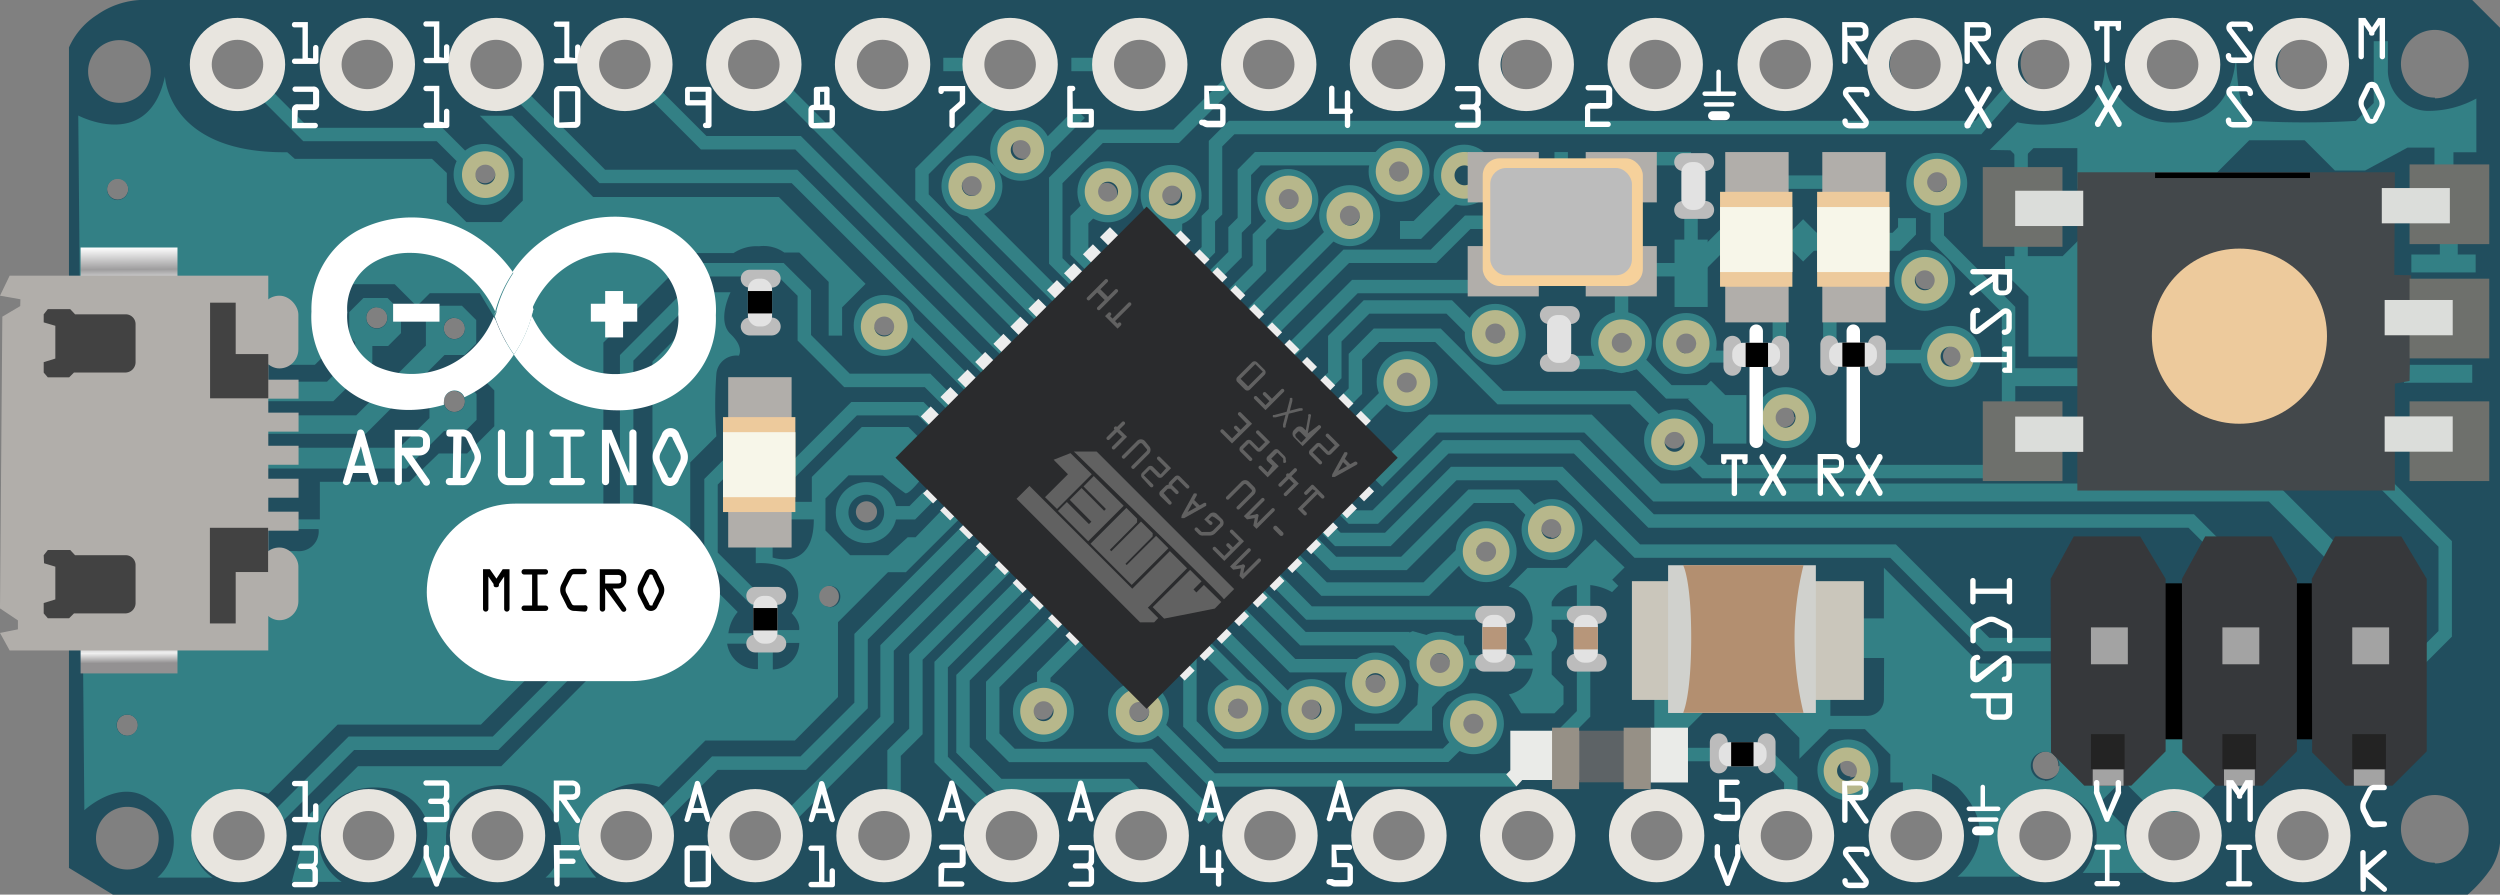 <?xml version="1.0" ?><svg data-name="Layer 10" height="17.62mm" id="Layer_10" viewBox="0 0 139.59 49.95" width="49.24mm" xmlns="http://www.w3.org/2000/svg" xmlns:xlink="http://www.w3.org/1999/xlink">
  <rect x="0" y="0" width="139.59" height="49.95" fill="#808080" stroke="none"/>
  <defs>
    <linearGradient gradientUnits="userSpaceOnUse" id="linear-gradient" x1="7.2" x2="7.22" y1="13.81" y2="16.91">
      <stop offset="0" stop-color="#fff"/>
      <stop offset="0.4" stop-color="#9e9d9e"/>
      <stop offset="0.63" stop-color="#efefef"/>
      <stop offset="0.81" stop-color="#939192"/>
    </linearGradient>
    <linearGradient id="linear-gradient-2" x1="7.2" x2="7.22" xlink:href="#linear-gradient" y1="34.52" y2="37.62"/>
  </defs>
  <title>Arduino Micro with Headers - 5V 16MHz finish</title>
  <g data-name="Layer 11" id="Layer_11">
    <g id="motherb">
      <circle cx="61.82" cy="10.79" r="0.59" style="fill: none"/>
      <circle cx="58.21" cy="39.58" r="0.59" style="fill: none"/>
      <circle cx="6.67" cy="3.99" r="1.75" style="fill: none"/>
      <circle cx="49.37" cy="18.17" r="0.59" style="fill: none"/>
      <circle cx="54.3" cy="10.33" r="0.59" style="fill: none"/>
      <circle cx="65.38" cy="10.79" r="0.59" style="fill: none"/>
      <circle cx="71.96" cy="11.06" r="0.59" style="fill: none"/>
      <circle cx="69.19" cy="39.58" r="0.59" style="fill: none"/>
      <circle cx="63.58" cy="39.71" r="0.59" style="fill: none"/>
      <circle cx="48.37" cy="28.58" r="0.59" style="fill: none"/>
      <circle cx="57.11" cy="8.27" r="0.59" style="fill: none"/>
      <circle cx="21.04" cy="17.74" r="0.59" style="fill: none"/>
      <circle cx="46.25" cy="33.31" r="0.59" style="fill: none"/>
      <circle cx="6.57" cy="10.55" r="0.59" style="fill: none"/>
      <circle cx="7.1" cy="40.49" r="0.59" style="fill: none"/>
      <circle cx="7.1" cy="46.8" r="1.75" style="fill: none"/>
      <circle cx="73.17" cy="39.58" r="0.59" style="fill: none"/>
      <circle cx="27.08" cy="9.67" r="0.59" style="fill: none"/>
      <circle cx="25.37" cy="22.41" r="0.59" style="fill: none"/>
      <circle cx="25.37" cy="18.33" r="0.59" style="fill: none"/>
      <circle cx="99.57" cy="23.3" r="0.59" style="fill: none"/>
      <circle cx="108.14" cy="10.12" r="0.59" style="fill: none"/>
      <circle cx="103.29" cy="42.8" r="0.59" style="fill: none"/>
      <circle cx="107.54" cy="15.55" r="0.59" style="fill: none"/>
      <circle cx="94.07" cy="19.18" r="0.59" style="fill: none"/>
      <circle cx="93.48" cy="24.49" r="0.59" style="fill: none"/>
      <circle cx="135.96" cy="3.6" r="1.89" style="fill: none"/>
      <circle cx="135.96" cy="46.32" r="1.89" style="fill: none"/>
      <circle cx="108.98" cy="19.93" r="0.59" style="fill: none"/>
      <circle cx="86.61" cy="29.46" r="0.59" style="fill: none"/>
      <circle cx="80.42" cy="37.06" r="0.59" style="fill: none"/>
      <circle cx="82.29" cy="40.44" r="0.59" style="fill: none"/>
      <circle cx="76.83" cy="38.25" r="0.59" style="fill: none"/>
      <circle cx="78.12" cy="9.52" r="0.59" style="fill: none"/>
      <circle cx="75.37" cy="11.98" r="0.59" style="fill: none"/>
      <circle cx="90.51" cy="19.18" r="0.59" style="fill: none"/>
      <circle cx="83.01" cy="30.81" r="0.59" style="fill: none"/>
      <circle cx="83.48" cy="18.58" r="0.59" style="fill: none"/>
      <circle cx="57.11" cy="8.27" r="0.59" style="fill: none"/>
      <circle cx="61.82" cy="10.79" r="0.59" style="fill: none"/>
      <circle cx="63.58" cy="39.71" r="0.59" style="fill: none"/>
      <circle cx="65.38" cy="10.79" r="0.59" style="fill: none"/>
      <circle cx="58.21" cy="39.58" r="0.59" style="fill: none"/>
      <circle cx="69.19" cy="39.58" r="0.59" style="fill: none"/>
      <circle cx="7.1" cy="40.49" r="0.59" style="fill: none"/>
      <circle cx="54.3" cy="10.33" r="0.59" style="fill: none"/>
      <circle cx="73.17" cy="39.58" r="0.59" style="fill: none"/>
      <circle cx="71.96" cy="11.06" r="0.59" style="fill: none"/>
      <circle cx="49.37" cy="18.17" r="0.59" style="fill: none"/>
      <circle cx="21.04" cy="17.74" r="0.59" style="fill: none"/>
      <circle cx="25.37" cy="22.41" r="0.59" style="fill: none"/>
      <circle cx="7.1" cy="46.8" r="1.75" style="fill: none"/>
      <circle cx="6.57" cy="10.55" r="0.59" style="fill: none"/>
      <circle cx="46.25" cy="33.31" r="0.59" style="fill: none"/>
      <circle cx="48.37" cy="28.58" r="0.59" style="fill: none"/>
      <circle cx="76.83" cy="38.25" r="0.59" style="fill: none"/>
      <circle cx="25.37" cy="18.33" r="0.59" style="fill: none"/>
      <circle cx="27.08" cy="9.67" r="0.59" style="fill: none"/>
      <circle cx="75.37" cy="11.98" r="0.59" style="fill: none"/>
      <circle cx="108.14" cy="10.12" r="0.59" style="fill: none"/>
      <circle cx="107.54" cy="15.55" r="0.59" style="fill: none"/>
      <circle cx="99.57" cy="23.3" r="0.59" style="fill: none"/>
      <circle cx="108.98" cy="19.93" r="0.59" style="fill: none"/>
      <circle cx="103.29" cy="42.8" r="0.59" style="fill: none"/>
      <circle cx="135.96" cy="3.6" r="1.89" style="fill: none"/>
      <circle cx="135.96" cy="46.32" r="1.89" style="fill: none"/>
      <circle cx="6.67" cy="3.99" r="1.75" style="fill: none"/>
      <circle cx="93.48" cy="24.49" r="0.59" style="fill: none"/>
      <circle cx="80.42" cy="37.06" r="0.59" style="fill: none"/>
      <circle cx="82.29" cy="40.44" r="0.59" style="fill: none"/>
      <circle cx="78.57" cy="21.31" r="0.68" style="fill: none"/>
      <circle cx="94.07" cy="19.18" r="0.59" style="fill: none"/>
      <circle cx="83.01" cy="30.81" r="0.59" style="fill: none"/>
      <circle cx="90.51" cy="19.18" r="0.59" style="fill: none"/>
      <circle cx="78.12" cy="9.52" r="0.59" style="fill: none"/>
      <circle cx="83.48" cy="18.58" r="0.59" style="fill: none"/>
      <circle cx="86.61" cy="29.46" r="0.59" style="fill: none"/>
      <path d="M141.25,0H11A4.62,4.62,0,0,0,8.63.83,4.14,4.14,0,0,0,7.06,2.65V48.46l2.45,1.49H141a7.67,7.67,0,0,0,1.3-1.46,3.49,3.49,0,0,0,.52-1.62V1.57Zm-30.5,10.12a.59.59,0,1,1,.59.59A.59.59,0,0,1,110.75,10.12Zm.59,5.44a.59.59,0,1,1-.59-.59A.59.59,0,0,1,111.34,15.55ZM95.63,1.87a1.71,1.71,0,0,1,0,3.42A1.71,1.71,0,0,1,95.63,1.87Zm1.06,22a.59.59,0,1,1-.59.59A.59.59,0,0,1,96.69,23.9Zm-8.19-22a1.71,1.71,0,0,1,0,3.42A1.71,1.71,0,0,1,88.5,1.91ZM86.69,18a.59.59,0,1,1-.59.59A.59.59,0,0,1,86.69,18ZM81.29,1.87a1.71,1.71,0,0,1,0,3.42A1.71,1.71,0,0,1,81.29,1.87Zm.49,18.77a.68.68,0,1,1-.68.68A.68.68,0,0,1,81.78,20.63Zm-1-11.11a.59.59,0,1,1,.59.59A.59.59,0,0,1,80.74,9.52ZM74,1.91a1.71,1.71,0,0,1,0,3.42A1.71,1.71,0,0,1,74,1.91Zm1.76,9.16a.59.59,0,1,1-.59-.59A.59.59,0,0,1,75.76,11.06ZM66.71,2a1.71,1.71,0,0,1,0,3.42A1.71,1.71,0,0,1,66.71,2Zm.68,37.68a.59.59,0,1,1-.59-.59A.59.59,0,0,1,67.39,39.71ZM9.88,2.24A1.75,1.75,0,1,1,8.13,4,1.75,1.75,0,0,1,9.88,2.24Zm.44,37.66a.59.59,0,1,1-.59.59A.59.59,0,0,1,10.31,39.9ZM9.19,10.55a.59.59,0,1,1,.59.59A.59.59,0,0,1,9.19,10.55Zm1.13,38a1.75,1.75,0,1,1,1.75-1.75A1.75,1.75,0,0,1,10.31,48.55ZM16.5,1.78a1.71,1.71,0,0,1,0,3.42A1.71,1.71,0,0,1,16.5,1.78Zm0,46.71a1.71,1.71,0,0,1,0-3.42A1.71,1.71,0,0,1,16.49,48.49ZM23.75,1.87a1.71,1.71,0,0,1,0,3.42A1.71,1.71,0,0,1,23.75,1.87Zm1.09,15.87a.59.59,0,1,1-.59-.59A.59.59,0,0,1,24.84,17.74Zm-1,30.71a1.71,1.71,0,0,1,0-3.42A1.71,1.71,0,0,1,23.8,48.45ZM28.58,23a.59.59,0,1,1,.59-.59A.59.59,0,0,1,28.58,23Zm0-4.07a.59.59,0,1,1,.59-.59A.59.59,0,0,1,28.58,18.93Zm2.33-17a1.71,1.71,0,0,1,0,3.42A1.71,1.71,0,0,1,30.92,1.95Zm-.62,7.12a.59.59,0,1,1-.59.59A.59.59,0,0,1,30.29,9.07Zm.84,39.42a1.71,1.71,0,0,1,0-3.42A1.71,1.71,0,0,1,31.13,48.49Zm7-46.54a1.71,1.71,0,0,1,0,3.42A1.71,1.71,0,0,1,38.08,1.95Zm.09,46.58a1.71,1.71,0,0,1,0-3.42A1.71,1.71,0,0,1,38.17,48.53ZM45.29,2a1.71,1.71,0,0,1,0,3.42A1.71,1.71,0,0,1,45.29,2Zm.09,46.46a1.71,1.71,0,0,1,0-3.42A1.71,1.71,0,0,1,45.38,48.49Zm4.08-14.58a.59.59,0,1,1,.59-.59A.59.59,0,0,1,49.46,33.91Zm2.83-32a1.71,1.71,0,0,1,0,3.42A1.71,1.71,0,0,1,52.29,1.91Zm.89,16.26a.59.59,0,1,1-.59-.59A.59.59,0,0,1,53.18,18.17ZM51,28.58a.59.59,0,1,1,.59.59A.59.59,0,0,1,51,28.58Zm1.69,19.95a1.71,1.71,0,0,1,0-3.42A1.71,1.71,0,0,1,52.67,48.53Zm4.83-37.6a.59.59,0,1,1,.59-.59A.59.59,0,0,1,57.51,10.93Zm2.08-9.1a1.71,1.71,0,0,1,0,3.42A1.71,1.71,0,0,1,59.58,1.82Zm1.33,6.45a.59.59,0,1,1-.59-.59A.59.59,0,0,1,60.91,8.27ZM59.72,48.49a1.71,1.71,0,0,1,0-3.42A1.71,1.71,0,0,1,59.72,48.49Zm1.7-8.31a.59.59,0,1,1,.59-.59A.59.59,0,0,1,61.42,40.18ZM65,11.39a.59.59,0,1,1,.59-.59A.59.59,0,0,1,65,11.39Zm1.9,37.19a1.71,1.71,0,0,1,0-3.42A1.71,1.71,0,0,1,66.92,48.57Zm1.66-37.19a.59.59,0,1,1,.59-.59A.59.59,0,0,1,68.59,11.39Zm3.21,28.2a.59.59,0,1,1,.59.59A.59.59,0,0,1,71.8,39.58ZM74,48.53a1.71,1.71,0,0,1,0-3.42A1.71,1.71,0,0,1,74,48.53Zm2.34-8.35a.59.59,0,1,1,.59-.59A.59.59,0,0,1,76.38,40.18Zm2.21-27.6a.59.59,0,1,1,.59-.59A.59.59,0,0,1,78.58,12.57Zm.86,25.68a.59.59,0,1,1,.59.59A.59.59,0,0,1,79.45,38.25Zm1.93,10.28a1.71,1.71,0,0,1,0-3.42A1.71,1.71,0,0,1,81.38,48.53Zm2.25-10.87a.59.59,0,1,1,.59-.59A.59.59,0,0,1,83.63,37.66ZM85.5,41a.59.59,0,1,1,.59-.59A.59.59,0,0,1,85.5,41Zm.72-9.62a.59.59,0,1,1,.59-.59A.59.59,0,0,1,86.22,31.41Zm2.25,17a1.71,1.71,0,0,1,0-3.42A1.71,1.71,0,0,1,88.47,48.43Zm1.36-18.38a.59.59,0,1,1,.59-.59A.59.59,0,0,1,89.82,30.05Zm3.9-10.28a.59.59,0,1,1,.59-.59A.59.59,0,0,1,93.72,19.77Zm2,28.62a1.71,1.71,0,0,1,0-3.42A1.71,1.71,0,0,1,95.67,48.39Zm1.61-28.62a.59.59,0,1,1,.59-.59A.59.59,0,0,1,97.28,19.77Zm5.51-17.86a1.71,1.71,0,0,1,0,3.42A1.71,1.71,0,0,1,102.79,1.91Zm.58,21.4a.59.59,0,1,1-.59-.59A.59.59,0,0,1,103.38,23.3Zm-.43,25.16a1.71,1.71,0,0,1,0-3.42A1.71,1.71,0,0,1,102.95,48.46Zm3.55-5.07a.59.59,0,1,1,.59-.59A.59.59,0,0,1,106.5,43.4Zm3.63-41.49a1.71,1.71,0,0,1,0,3.42A1.71,1.71,0,0,1,110.13,1.91Zm.11,46.5a1.71,1.71,0,0,1,0-3.42A1.71,1.71,0,0,1,110.23,48.41Zm2-27.89a.59.59,0,1,1,.59-.59A.59.59,0,0,1,112.19,20.52Zm5.19-18.66a1.71,1.71,0,0,1,0,3.42A1.71,1.71,0,0,1,117.38,1.87Zm.77,40.92a.77.77,0,1,1-.77-.77A.77.77,0,0,1,118.14,42.79Zm-.77,5.6a1.71,1.71,0,0,1,0-3.42A1.71,1.71,0,0,1,117.37,48.39ZM124.54,2a1.71,1.71,0,0,1,0,3.42A1.71,1.71,0,0,1,124.54,2Zm0,46.34a1.71,1.71,0,0,1,0-3.42A1.71,1.71,0,0,1,124.55,48.37Zm7.28-46.47a1.71,1.71,0,0,1,0,3.42A1.71,1.71,0,0,1,131.83,1.91Zm-.13,46.54a1.71,1.71,0,0,1,0-3.42A1.71,1.71,0,0,1,131.7,48.45Zm7.47-.24a1.89,1.89,0,1,1,1.89-1.89A1.89,1.89,0,0,1,139.17,48.21Zm0-42.72a1.89,1.89,0,1,1,1.89-1.89A1.89,1.89,0,0,1,139.17,5.49Z" style="fill: #214e5e" transform="translate(-3.21 0)"/>
    </g>
    <g id="circuits">
      <polyline points="66.24 15.19 67.47 13.95 67.47 12.21 67.87 11.82 67.87 8.02 68.77 7.12 110.46 7.12 112.64 4.6" style="fill: none;stroke: #338085;stroke-miterlimit: 10;stroke-width: 0.75px"/>
      <polyline points="60.39 16.01 58.95 14.57 58.95 10.07 61.42 7.61 65.67 7.61 66.83 6.45 69.09 4.19" style="fill: none;stroke: #338085;stroke-miterlimit: 10;stroke-width: 0.75px"/>
      <line style="fill: none;stroke: #338085;stroke-miterlimit: 10;stroke-width: 0.75px" x1="59.42" x2="54.15" y1="16.95" y2="11.68"/>
      <polyline points="58.38 17.91 51.48 11.01 51.48 9.57 55.7 5.36" style="fill: none;stroke: #338085;stroke-miterlimit: 10;stroke-width: 0.75px"/>
      <line style="fill: none;stroke: #338085;stroke-miterlimit: 10;stroke-width: 0.75px" x1="57.63" x2="43.48" y1="18.91" y2="4.76"/>
      <polyline points="56.5 19.91 44.56 7.97 39.29 7.97 36.12 4.8" style="fill: none;stroke: #338085;stroke-miterlimit: 10;stroke-width: 0.75px"/>
      <polyline points="55.38 20.86 44.36 9.85 33.63 9.85 28.59 4.82" style="fill: none;stroke: #338085;stroke-miterlimit: 10;stroke-width: 0.75px"/>
      <line style="fill: none;stroke: #338085;stroke-miterlimit: 10;stroke-width: 0.75px" x1="54.48" x2="50.73" y1="21.87" y2="18.11"/>
      <polyline points="53.54 22.99 51.79 21.24 47.29 21.24 44.91 18.86 44.91 16.36 43.6 15.06 37.35 15.06" style="fill: none;stroke: #338085;stroke-miterlimit: 10;stroke-width: 0.75px"/>
      <polyline points="52.52 23.93 51.41 22.82 47.69 22.82 43.97 26.54" style="fill: none;stroke: #338085;stroke-miterlimit: 10;stroke-width: 0.75px"/>
      <polyline points="14.29 4.71 17.09 7.51 24.54 7.51 25.98 8.95" style="fill: none;stroke: #338085;stroke-miterlimit: 10;stroke-width: 0.75px"/>
      <polyline points="54.84 28.79 48.08 35.55 48.08 39.39 44.85 42.61 39.91 42.61 37.09 45.43 36.86 45.66" style="fill: none;stroke: #338085;stroke-miterlimit: 10;stroke-width: 0.75px"/>
      <polyline points="43.97 45.74 49.53 40.18 49.53 36.18 55.88 29.83" style="fill: none;stroke: #338085;stroke-miterlimit: 10;stroke-width: 0.75px"/>
      <polyline points="49.92 44.93 49.92 42.05 51.14 40.84 51.14 36.68 56.81 31.01" style="fill: none;stroke: #338085;stroke-miterlimit: 10;stroke-width: 0.75px"/>
      <polyline points="55.39 45.25 52.55 42.41 52.55 37.11 57.55 32.11" style="fill: none;stroke: #338085;stroke-miterlimit: 10;stroke-width: 0.75px"/>
      <polyline points="58.38 33.24 53.77 37.84 53.77 41.87 55.76 43.86 62.89 43.86 64.08 45.04" style="fill: none;stroke: #338085;stroke-miterlimit: 10;stroke-width: 0.75px"/>
      <polyline points="84.67 43.55 67.67 43.55 64.74 40.63" style="fill: none;stroke: #338085;stroke-miterlimit: 10;stroke-width: 0.75px"/>
      <polyline points="81.42 41.48 80.72 42.17 68.19 42.17 66.44 40.42 66.44 35.99" style="fill: none;stroke: #338085;stroke-miterlimit: 10;stroke-width: 0.75px"/>
      <polyline points="67.73 45.74 64.17 42.18 56.5 42.18 55.43 41.11 55.43 38.22 59.54 34.11" style="fill: none;stroke: #338085;stroke-miterlimit: 10;stroke-width: 0.75px"/>
      <polyline points="60.6 35.37 58.28 37.69 58.28 38.55" style="fill: none;stroke: #338085;stroke-miterlimit: 10;stroke-width: 0.75px"/>
      <line style="fill: none;stroke: #338085;stroke-miterlimit: 10;stroke-width: 0.75px" x1="67.17" x2="69.51" y1="35.99" y2="38.33"/>
      <line style="fill: none;stroke: #338085;stroke-miterlimit: 10;stroke-width: 0.75px" x1="72.17" x2="67.8" y1="39.35" y2="34.98"/>
      <polyline points="76.04 37.17 72.17 37.17 68.61 33.61" style="fill: none;stroke: #338085;stroke-miterlimit: 10;stroke-width: 0.75px"/>
      <polyline points="69.88 32.8 72.75 35.66 77.32 35.66 78.7 35.66" style="fill: none;stroke: #338085;stroke-miterlimit: 10;stroke-width: 0.75px"/>
      <path d="M81.38,35.66" style="fill: none;stroke: #338085;stroke-miterlimit: 10;stroke-width: 0.75px" transform="translate(-3.21 0)"/>
      <polyline points="86.92 41.37 88.42 39.86 88.42 32.11" style="fill: none;stroke: #338085;stroke-miterlimit: 10;stroke-width: 0.75px"/>
      <line style="fill: none;stroke: #338085;stroke-miterlimit: 10;stroke-width: 0.75px" x1="88.42" x2="85.92" y1="34.23" y2="34.23"/>
      <line style="fill: none;stroke: #338085;stroke-miterlimit: 10;stroke-width: 0.75px" x1="85.92" x2="81.42" y1="36.96" y2="36.96"/>
      <polyline points="82.67 34.23 73.09 34.23 70.76 31.89" style="fill: none;stroke: #338085;stroke-miterlimit: 10;stroke-width: 0.75px"/>
      <polyline points="99.99 45.24 99.99 43.55 98.57 42.13 92.79 42.13" style="fill: none;stroke: #338085;stroke-miterlimit: 10;stroke-width: 0.75px"/>
      <polyline points="114.73 35.99 110.92 35.99 105.7 30.77 91.42 30.77 87.09 26.44 81.17 26.44 77.49 30.12 74.7 30.12 73.36 28.78" style="fill: none;stroke: #338085;stroke-miterlimit: 10;stroke-width: 0.75px"/>
      <polyline points="72.73 29.74 74.45 31.46 78.39 31.46 82.14 27.71 84.67 27.71 85.55 28.59" style="fill: none;stroke: #338085;stroke-miterlimit: 10;stroke-width: 0.75px"/>
      <polyline points="71.61 30.57 73.93 32.89 79.64 32.89 81.61 30.92" style="fill: none;stroke: #338085;stroke-miterlimit: 10;stroke-width: 0.75px"/>
      <polyline points="74.7 28.11 75.46 28.87 76.79 28.87 80.72 24.95 88.04 24.95 92.19 29.09 122.35 29.09 124.54 31.28" style="fill: none;stroke: #338085;stroke-miterlimit: 10;stroke-width: 0.75px"/>
      <polyline points="132.6 26.44 136.53 30.37 136.53 35.39 134.58 37.34" style="fill: none;stroke: #338085;stroke-miterlimit: 10;stroke-width: 0.75px"/>
      <line style="fill: none;stroke: #338085;stroke-miterlimit: 10;stroke-width: 0.75px" x1="75.67" x2="77.64" y1="23.8" y2="21.83"/>
      <polyline points="74.7 22.82 75.68 21.84 75.68 19.91 76.86 18.72 80.29 18.72 83.77 22.2 91.17 22.2 92.66 23.69" style="fill: none;stroke: #338085;stroke-miterlimit: 10;stroke-width: 0.75px"/>
      <polyline points="67.17 16.01 68.96 14.22 68.96 12.84 69.48 12.32 69.48 9.62 70.23 8.86 76.89 8.86" style="fill: none;stroke: #338085;stroke-miterlimit: 10;stroke-width: 0.75px"/>
      <polyline points="68.34 16.95 70.32 14.97 70.32 13.24 71.2 12.36" style="fill: none;stroke: #338085;stroke-miterlimit: 10;stroke-width: 0.75px"/>
      <line style="fill: none;stroke: #338085;stroke-miterlimit: 10;stroke-width: 0.75px" x1="69.51" x2="74.43" y1="17.91" y2="12.98"/>
      <polyline points="70.76 18.72 75.17 14.31 80.04 14.31 81.95 12.41 83.67 12.41" style="fill: none;stroke: #338085;stroke-miterlimit: 10;stroke-width: 0.75px"/>
      <polyline points="91.98 15.06 94.42 15.06 94.42 10.87" style="fill: none;stroke: #338085;stroke-miterlimit: 10;stroke-width: 0.75px"/>
      <line style="fill: none;stroke: #338085;stroke-miterlimit: 10;stroke-width: 0.75px" x1="99.35" x2="99.35" y1="17.91" y2="19.03"/>
      <line style="fill: none;stroke: #338085;stroke-miterlimit: 10;stroke-width: 0.75px" x1="102.17" x2="102.17" y1="17.62" y2="19.03"/>
      <line style="fill: none;stroke: #338085;stroke-miterlimit: 10;stroke-width: 0.668px" x1="96.6" x2="95.09" y1="19.91" y2="19.91"/>
      <line style="fill: none;stroke: #338085;stroke-miterlimit: 10;stroke-width: 0.75px" x1="105.29" x2="107.85" y1="19.91" y2="19.91"/>
      <polyline points="94.42 25.55 95.2 26.33 114.39 26.33" style="fill: none;stroke: #338085;stroke-miterlimit: 10;stroke-width: 0.75px"/>
      <polyline points="108.17 11.68 108.17 13.3 112.15 17.29 112.15 22.99" style="fill: none;stroke: #338085;stroke-miterlimit: 10;stroke-width: 0.75px"/>
      <line style="fill: none;stroke: #338085;stroke-miterlimit: 10;stroke-width: 0.75px" x1="112.85" x2="112.85" y1="8.49" y2="15.06"/>
      <polyline points="51.85 27.71 50.94 28.63 49.59 28.63" style="fill: none;stroke: #338085;stroke-miterlimit: 10;stroke-width: 0.75px"/>
      <polyline points="73.93 21.55 74.53 20.96 74.53 18.91 76.3 17.14 80.92 17.14 82.19 18.41" style="fill: none;stroke: #338085;stroke-miterlimit: 10;stroke-width: 0.75px"/>
      <polyline points="71.97 19.68 75.65 16 82.67 16" style="fill: none;stroke: #338085;stroke-miterlimit: 10;stroke-width: 0.75px"/>
      <line style="fill: none;stroke: #338085;stroke-miterlimit: 10;stroke-width: 0.75px" x1="90.54" x2="90.54" y1="16.3" y2="17.94"/>
      <polyline points="87.67 20.24 89.62 20.24 90.53 20.45 91.36 20.24 91.54 20.24 93.18 21.88 95.35 21.88" style="fill: none;stroke: #338085;stroke-miterlimit: 10;stroke-width: 0.75px"/>
      <line style="fill: none;stroke: #338085;stroke-miterlimit: 10;stroke-width: 0.75px" x1="102.17" x2="98.79" y1="10.17" y2="10.17"/>
      <line style="fill: none;stroke: #338085;stroke-miterlimit: 10;stroke-width: 0.75px" x1="94.42" x2="90.89" y1="8.86" y2="8.86"/>
      <line style="fill: none;stroke: #338085;stroke-miterlimit: 10;stroke-width: 0.75px" x1="87.17" x2="87.17" y1="10.17" y2="8.49"/>
      <polyline points="38.35 16.61 34.99 19.98 34.99 34.11 32.08 37.09 27.67 41.5 19.62 41.5 15.24 45.87" style="fill: none;stroke: #338085;stroke-miterlimit: 10;stroke-width: 0.75px"/>
      <polyline points="60.95 11.58 60.27 12.26 60.27 14.02 61.79 15.54" style="fill: none;stroke: #338085;stroke-miterlimit: 10"/>
      <polyline points="65.51 12.18 65.51 12.98 63.91 14.58" style="fill: none;stroke: #338085;stroke-miterlimit: 10"/>
      <path d="M104.5,35.74" style="fill: none" transform="translate(-3.21 0)"/>
      <polyline points="76.65 25.94 77.18 26.47 80 23.65 88.67 23.65 92.52 27.5 126.89 27.5 130.46 31.07" style="fill: none;stroke: #338085;stroke-miterlimit: 10"/>
      <path d="M92.28,30.12l-1.59,1.59H88.5l-1.05,1.05A1.58,1.58,0,0,1,88.69,34a1.62,1.62,0,0,1-.37,1.69,2,2,0,0,1,.45,1.8,1.68,1.68,0,0,1-1.31,1.28l.68,1.06H90l.51-.51v-1l-.66-.66V36.4a.72.72,0,0,0,0-1.16V33.61a1.69,1.69,0,0,1,1.44-.94,3.18,3.18,0,0,1,1.93.39l.35-.35-.34-.34.69-.69Z" style="fill: #338085" transform="translate(-3.21 0)"/>
      <line style="fill: none;stroke: #338085;stroke-miterlimit: 10;stroke-width: 0.75px" x1="58.38" x2="60.31" y1="8.26" y2="6.32"/>
      <polyline points="52.67 3.6 54.48 3.6 54.56 3.6" style="fill: none;stroke: #338085;stroke-miterlimit: 10;stroke-width: 0.75px"/>
      <polyline points="59.82 3.6 62.09 3.6 61.79 3.6" style="fill: none;stroke: #338085;stroke-miterlimit: 10;stroke-width: 0.75px"/>
      <polyline points="78.17 12.84 79.14 12.84 81.27 10.71" style="fill: none;stroke: #338085;stroke-miterlimit: 10"/>
      <rect height="3.76" style="fill: #338085" width="1.85" x="93.5" y="13.38"/>
      <rect height="1.67" style="fill: #338085" transform="translate(17.73 77.4) rotate(-45)" width="1.67" x="103.06" y="12.58"/>
      <polyline points="94.92 14.65 96.93 12.64 97.79 13.5 105.88 13.5 106.48 12.89 106.48 12.18" style="fill: none;stroke: #338085;stroke-miterlimit: 10"/>
      <polygon points="94.92 21.88 95.53 21.26 96.33 22.06 97.51 22.06 97.51 24.77 95.65 24.77 95.65 23.69 94.25 22.29 94.92 21.88" style="fill: #338085"/>
      <circle cx="78.57" cy="21.31" r="1.35" style="fill: none;stroke: #338085;stroke-miterlimit: 10;stroke-width: 0.705px"/>
      <circle cx="90.53" cy="19.1" r="1.35" style="fill: none;stroke: #338085;stroke-miterlimit: 10;stroke-width: 0.705px"/>
      <circle cx="83.49" cy="18.67" r="1.35" style="fill: none;stroke: #338085;stroke-miterlimit: 10;stroke-width: 0.705px"/>
      <circle cx="81.75" cy="9.78" r="1.35" style="fill: none;stroke: #338085;stroke-miterlimit: 10;stroke-width: 0.705px"/>
      <circle cx="78.12" cy="9.57" r="1.35" style="fill: none;stroke: #338085;stroke-miterlimit: 10;stroke-width: 0.705px"/>
      <circle cx="75.36" cy="12.04" r="1.35" style="fill: none;stroke: #338085;stroke-miterlimit: 10;stroke-width: 0.705px"/>
      <circle cx="71.91" cy="11.14" r="1.35" style="fill: none;stroke: #338085;stroke-miterlimit: 10;stroke-width: 0.705px"/>
      <circle cx="65.39" cy="10.91" r="1.35" style="fill: none;stroke: #338085;stroke-miterlimit: 10;stroke-width: 0.705px"/>
      <circle cx="61.86" cy="10.71" r="1.35" style="fill: none;stroke: #338085;stroke-miterlimit: 10;stroke-width: 0.705px"/>
      <circle cx="56.99" cy="8.39" r="1.35" style="fill: none;stroke: #338085;stroke-miterlimit: 10;stroke-width: 0.705px"/>
      <circle cx="54.27" cy="10.39" r="1.35" style="fill: none;stroke: #338085;stroke-miterlimit: 10;stroke-width: 0.705px"/>
      <circle cx="49.37" cy="18.17" r="1.35" style="fill: none;stroke: #338085;stroke-miterlimit: 10;stroke-width: 0.705px"/>
      <circle cx="93.5" cy="24.57" r="1.35" style="fill: none;stroke: #338085;stroke-miterlimit: 10;stroke-width: 0.705px"/>
      <circle cx="86.66" cy="29.57" r="1.35" style="fill: none;stroke: #338085;stroke-miterlimit: 10;stroke-width: 0.705px"/>
      <circle cx="82.98" cy="30.8" r="1.35" style="fill: none;stroke: #338085;stroke-miterlimit: 10;stroke-width: 0.705px"/>
      <circle cx="82.27" cy="40.41" r="1.35" style="fill: none;stroke: #338085;stroke-miterlimit: 10;stroke-width: 0.705px"/>
      <circle cx="103.18" cy="42.99" r="1.35" style="fill: none;stroke: #338085;stroke-miterlimit: 10;stroke-width: 0.705px"/>
      <circle cx="80.4" cy="36.98" r="1.35" style="fill: none;stroke: #338085;stroke-miterlimit: 10;stroke-width: 0.705px"/>
      <circle cx="63.57" cy="39.76" r="1.35" style="fill: none;stroke: #338085;stroke-miterlimit: 10;stroke-width: 0.705px"/>
      <circle cx="58.26" cy="39.73" r="1.35" style="fill: none;stroke: #338085;stroke-miterlimit: 10;stroke-width: 0.705px"/>
      <circle cx="48.37" cy="28.62" r="1.35" style="fill: none;stroke: #338085;stroke-miterlimit: 10;stroke-width: 0.705px"/>
      <circle cx="27.03" cy="9.74" r="1.35" style="fill: none;stroke: #338085;stroke-miterlimit: 10;stroke-width: 0.705px"/>
      <circle cx="76.8" cy="38.14" r="1.35" style="fill: none;stroke: #338085;stroke-miterlimit: 10;stroke-width: 0.705px"/>
      <circle cx="73.23" cy="39.62" r="1.35" style="fill: none;stroke: #338085;stroke-miterlimit: 10;stroke-width: 0.705px"/>
      <circle cx="69.13" cy="39.57" r="1.35" style="fill: none;stroke: #338085;stroke-miterlimit: 10;stroke-width: 0.705px"/>
      <circle cx="99.7" cy="23.32" r="1.35" style="fill: none;stroke: #338085;stroke-miterlimit: 10;stroke-width: 0.705px"/>
      <circle cx="94.15" cy="19.18" r="1.35" style="fill: none;stroke: #338085;stroke-miterlimit: 10;stroke-width: 0.705px"/>
      <circle cx="108.91" cy="19.9" r="1.35" style="fill: none;stroke: #338085;stroke-miterlimit: 10;stroke-width: 0.705px"/>
      <circle cx="107.47" cy="15.65" r="1.35" style="fill: none;stroke: #338085;stroke-miterlimit: 10;stroke-width: 0.705px"/>
      <circle cx="108.14" cy="10.24" r="1.35" style="fill: none;stroke: #338085;stroke-miterlimit: 10;stroke-width: 0.705px"/>
      <polygon points="111.95 14.3 115.17 14.3 116.01 13.46 118.92 13.46 118.92 19.91 113.26 19.91 113.26 16.55 111.96 15.26 111.95 14.3" style="fill: #338085"/>
      <line style="fill: none;stroke: #338085;stroke-miterlimit: 10" x1="112.15" x2="118.67" y1="21.06" y2="21.06"/>
      <line style="fill: none;stroke: #338085;stroke-miterlimit: 10" x1="134.64" x2="138.23" y1="14.71" y2="14.71"/>
      <line style="fill: none;stroke: #338085;stroke-miterlimit: 10" x1="136.73" x2="136.73" y1="14.71" y2="12.83"/>
      <line style="fill: none;stroke: #338085;stroke-miterlimit: 10" x1="134.23" x2="138.04" y1="20.87" y2="20.87"/>
      <polygon points="75.65 40.8 79.96 40.8 79.96 39.48 81.08 38.36 80.06 38.36 79.25 37.55 79.14 39.35 78.08 40.41 75.65 40.41 75.65 40.8" style="fill: #338085"/>
      <polygon points="78.96 37.16 77.6 35.8 78.88 35.24 79.77 35.49 81.75 35.49 81.75 36.08 80.92 36.08 80.39 35.87 79.85 36.08 79.47 36.08 78.93 36.62 78.96 37.16" style="fill: #338085"/>
      <path d="M114.31,8.37l1.54-1.54s4.9,1.16,4.9-3.4a3.68,3.68,0,0,0,3.84,3.41c3.63,0,3.47-4,3.47-4s0,3.69.94,3.91a49.72,49.72,0,0,0,5.75,0l1-1V2.3h.79V3.83h0a2.27,2.27,0,0,0,2.36,2.36,5.56,5.56,0,0,0,2.58-.69v3h-1.28v1.57h-1.06V8.24h-1.5l-2.37,1.28h-1.69l-1.69-1.69h-3.09l-2.7,2.7H119.2V8.27h-2.45l-.56.56h-.29l-.44-.44Z" style="fill: #338085" transform="translate(-3.21 0)"/>
      <polyline points="41.04 25.56 39.7 26.9 39.7 31.01 42.26 33.56" style="fill: none;stroke: #338085;stroke-miterlimit: 10;stroke-width: 0.75px"/>
      <path d="M56.27,28,54.33,30h-.44L52.8,31H50.68l-1.38-1.38V27.83l1.29-1.29H52.5a12.27,12.27,0,0,0,1.26,1c.22.08.94-.87.94-.87l0-.06,1-1-1.77-1.77h-2.6l-2.79,2.79v1.39h-1.2V29h1.31c0,2.94-2.3,2.13-2.3,2.13V30h-.94v1.45s1.47-.14,2,.63a1.76,1.76,0,0,1,0,2.16c.53.53.42.94.42.94H46.59v.72h1.25a1.52,1.52,0,0,1-1.48,1.48V35.91h-.83v1.45a1.67,1.67,0,0,1-1.72-1.42h1.38v-.58H43.88a2.24,2.24,0,0,1,.52-1.19l-2.65-2.65V25.82l1.46-1.46a23.22,23.22,0,0,1,0-3.5,1.12,1.12,0,0,1,1.25-1s.33-.46-.46-1.21,0-2.33,0-2.33H42.13v1.38l-2.49,2.49v14.1L31.2,42.78h-8l-2.67,2.65L19.5,49.24h2.79a2.84,2.84,0,0,1-1.12-3.37c.75-2.24,3.38-1.88,3.38-1.88A2.87,2.87,0,0,1,27,45.74,4.13,4.13,0,0,1,26.21,49H29.3c-1.45-.12-2.38-5.22,2.2-5.17a3.17,3.17,0,0,1,3,3.58A2.39,2.39,0,0,1,33.67,49H36.5a3.07,3.07,0,0,1-.67-3.12A3.27,3.27,0,0,1,40,43.94l2.59-2.59h5L50,38.92V34.74l2.79-2.79h1L57,28.75Zm-6.73,5.89a.59.59,0,1,1,.59-.59A.59.59,0,0,1,49.55,33.91Z" style="fill: #338085" transform="translate(-3.21 0)"/>
      <circle cx="7.1" cy="40.49" r="0.59" style="fill: none"/>
      <circle cx="6.57" cy="10.56" r="0.59" style="fill: none"/>
      <polygon points="4.48 21.31 4.5 21.31 4.5 21.2 4.48 21.31" style="fill: none"/>
      <path d="M-16.83,31.24" style="fill: #338085" transform="translate(-3.21 0)"/>
      <circle cx="7.1" cy="40.49" r="0.59" style="fill: none"/>
      <circle cx="6.57" cy="10.56" r="0.59" style="fill: none"/>
      <path d="M46.7,11H36.33L31.8,6.46H30l2.4,2.4v2.34L31.2,12.4H29.25l-1.09-1.09V9.66l-.83-.79H19.67l-.42-.37c-6.67.08-6.83-4.23-6.83-4.23C11.5,8.52,7.58,6.45,7.58,6.45L7.71,21.2l.16-.83H20.79l1.2-1.2-.62-.62V15.87h3.88l1.23,1.23.73-.73H30L31.59,19,29.81,20.8l1,1v2l-1.52,1.52H27.71L26.07,26.9h-5V29H19.5v.54H21a1.11,1.11,0,0,1-1.23,1.23H14.58V26.16H25.9L28,24.07h1.19l.63-.63V22l-.88-.88H28l-.81.81v1.41L25.5,25H16.63v-.78h7l4.1-4.1.3-.3h1.12l.65-.65v-1.3l-.8-.8H27.79l-.8.8V19.3L23.1,23.19H16.63v-.79h5.19L24,20.25v-.93h.88l.72-.72V17.39l-.75-.75H23.5l-.79.79v1.35l.33.33v.63l-1.57,1.57H7.71l.21,23.93s2-1.87,3.67-.58A2.69,2.69,0,0,1,12,49h3.08a2.68,2.68,0,0,1-1-3.12c1.08-2.55,4.12-1.56,4.12-1.56l3.86-3.86h8l6.84-6.84V19.13l5-5h2.27a2.3,2.3,0,0,1,1.42-.38A2,2,0,0,1,47,14.1h.84l1.64,1.64v3h.75V17.16l1.31-1.31Zm-36.92.17a.59.59,0,1,1,.59-.59A.59.59,0,0,1,9.78,11.16Zm18.8,10.66a.59.59,0,1,1-.59.59A.59.59,0,0,1,28.58,21.81Zm0-4.07a.59.59,0,1,1-.59.59A.59.59,0,0,1,28.58,17.74Zm-4.33-.59a.59.59,0,1,1-.59.59A.59.59,0,0,1,24.25,17.15ZM10.31,41.08a.59.59,0,1,1,.59-.59A.59.59,0,0,1,10.31,41.08Z" style="fill: #338085" transform="translate(-3.21 0)"/>
      <circle cx="114.17" cy="42.8" r="0.8" style="fill: none"/>
      <path d="M119.67,37.05h-5.92L108.4,31.7v2.83h-2l0,.21h-4.75V31.89h-1.9v1.35H95.58v8.23h1.05l1.66-1.66h4l1.39,1.39v1.17l1.66-1.66h2l1.42,1.42v1.56h.7v1.65l1.63-.52V43.2a5.1,5.1,0,0,1,1.42.75c2.79,2.79,0,5,0,5H116c-.42-.58-1-.62-.92-2.79.07-1.16,2.65-3,4.42-1.22s0,3.8,0,3.8h3.75a2.72,2.72,0,0,1-1.41-2.59l-1.36-1.36,1.24-1.24,1.77,1.77h1.93l1.83-1.83v-6.4Zm-11.27,2a.93.93,0,0,1-.92.92h-2.07V36.74h3Zm9,4.52a.8.8,0,1,1,.8-.8A.8.8,0,0,1,117.38,43.6Z" style="fill: #338085" transform="translate(-3.21 0)"/>
    </g>
    <g id="Holes">
      <circle cx="107.47" cy="15.65" r="0.93" style="fill: none;stroke: #b7b78b;stroke-miterlimit: 10;stroke-width: 0.75px"/>
      <circle cx="108.16" cy="10.17" r="0.93" style="fill: none;stroke: #b7b78b;stroke-miterlimit: 10;stroke-width: 0.75px"/>
      <circle cx="108.91" cy="19.91" r="0.93" style="fill: none;stroke: #b7b78b;stroke-miterlimit: 10;stroke-width: 0.75px"/>
      <circle cx="99.7" cy="23.32" r="0.93" style="fill: none;stroke: #b7b78b;stroke-miterlimit: 10;stroke-width: 0.75px"/>
      <circle cx="93.5" cy="24.67" r="0.93" style="fill: none;stroke: #b7b78b;stroke-miterlimit: 10;stroke-width: 0.75px"/>
      <circle cx="94.15" cy="19.18" r="0.93" style="fill: none;stroke: #b7b78b;stroke-miterlimit: 10;stroke-width: 0.75px"/>
      <circle cx="90.55" cy="19.14" r="0.93" style="fill: none;stroke: #b7b78b;stroke-miterlimit: 10;stroke-width: 0.75px"/>
      <circle cx="78.55" cy="21.36" r="0.93" style="fill: none;stroke: #b7b78b;stroke-miterlimit: 10;stroke-width: 0.75px"/>
      <circle cx="83.49" cy="18.62" r="0.93" style="fill: none;stroke: #b7b78b;stroke-miterlimit: 10;stroke-width: 0.75px"/>
      <circle cx="86.62" cy="29.54" r="0.93" style="fill: none;stroke: #b7b78b;stroke-miterlimit: 10;stroke-width: 0.75px"/>
      <circle cx="82.98" cy="30.8" r="0.93" style="fill: none;stroke: #b7b78b;stroke-miterlimit: 10;stroke-width: 0.75px"/>
      <circle cx="80.4" cy="37.02" r="0.93" style="fill: none;stroke: #b7b78b;stroke-miterlimit: 10;stroke-width: 0.75px"/>
      <circle cx="76.8" cy="38.14" r="0.93" style="fill: none;stroke: #b7b78b;stroke-miterlimit: 10;stroke-width: 0.75px"/>
      <circle cx="75.37" cy="12.04" r="0.93" style="fill: none;stroke: #b7b78b;stroke-miterlimit: 10;stroke-width: 0.75px"/>
      <circle cx="78.12" cy="9.57" r="0.93" style="fill: none;stroke: #b7b78b;stroke-miterlimit: 10;stroke-width: 0.75px"/>
      <circle cx="81.77" cy="9.79" r="0.93" style="fill: none;stroke: #b7b78b;stroke-miterlimit: 10;stroke-width: 0.75px"/>
      <circle cx="71.96" cy="11.11" r="0.93" style="fill: none;stroke: #b7b78b;stroke-miterlimit: 10;stroke-width: 0.75px"/>
      <circle cx="65.45" cy="10.92" r="0.93" style="fill: none;stroke: #b7b78b;stroke-miterlimit: 10;stroke-width: 0.75px"/>
      <circle cx="61.87" cy="10.7" r="0.93" style="fill: none;stroke: #b7b78b;stroke-miterlimit: 10;stroke-width: 0.75px"/>
      <circle cx="56.99" cy="8.38" r="0.93" style="fill: none;stroke: #b7b78b;stroke-miterlimit: 10;stroke-width: 0.75px"/>
      <circle cx="54.26" cy="10.39" r="0.93" style="fill: none;stroke: #b7b78b;stroke-miterlimit: 10;stroke-width: 0.75px"/>
      <circle cx="49.37" cy="18.23" r="0.93" style="fill: none;stroke: #b7b78b;stroke-miterlimit: 10;stroke-width: 0.75px"/>
      <circle cx="27.1" cy="9.75" r="0.93" style="fill: none;stroke: #b7b78b;stroke-miterlimit: 10;stroke-width: 0.75px"/>
      <circle cx="73.23" cy="39.62" r="0.93" style="fill: none;stroke: #b7b78b;stroke-miterlimit: 10;stroke-width: 0.75px"/>
      <circle cx="82.27" cy="40.41" r="0.93" style="fill: none;stroke: #b7b78b;stroke-miterlimit: 10;stroke-width: 0.75px"/>
      <circle cx="103.13" cy="43.04" r="0.93" style="fill: none;stroke: #b7b78b;stroke-miterlimit: 10;stroke-width: 0.75px"/>
      <circle cx="69.13" cy="39.57" r="0.93" style="fill: none;stroke: #b7b78b;stroke-miterlimit: 10;stroke-width: 0.75px"/>
      <circle cx="63.61" cy="39.75" r="0.93" style="fill: none;stroke: #b7b78b;stroke-miterlimit: 10;stroke-width: 0.75px"/>
      <circle cx="58.27" cy="39.71" r="0.93" style="fill: none;stroke: #b7b78b;stroke-miterlimit: 10;stroke-width: 0.75px"/>
    </g>
    <g id="white">
      <line style="fill: none;stroke: #fff;stroke-linecap: round;stroke-miterlimit: 10;stroke-width: 0.75px" x1="98.06" x2="98.06" y1="18.49" y2="24.64"/>
      <line style="fill: none;stroke: #fff;stroke-linecap: round;stroke-miterlimit: 10;stroke-width: 0.75px" x1="103.48" x2="103.48" y1="18.49" y2="24.64"/>
      <g>
        <path d="M23.15,24.18c0-.11.08-.2.2-.2s.18.1.21.2l.77,2.71c0,.1-.08.2-.19.2a.24.24,0,0,1-.22-.2l-.15-.48h-.85l-.15.48a.24.24,0,0,1-.22.2c-.11,0-.22-.1-.19-.2Zm.21.74h0L23,26h.63Z" style="fill: #fff" transform="translate(-3.21 0)"/>
        <path d="M25.65,26.89a.2.2,0,0,1-.4,0V24h1.34a.6.6,0,0,1,.63.58v.28a.58.58,0,0,1-.63.57h-.37l.9,1.29a.4.4,0,0,1,.1.21.19.19,0,0,1-.2.19.21.21,0,0,1-.18-.11l-1.1-1.58h-.09Zm0-1.89h.89c.11,0,.29,0,.29-.17v-.28c0-.16-.16-.18-.28-.18h-.89Z" style="fill: #fff" transform="translate(-3.21 0)"/>
        <path d="M28.52,24.38h-.15c-.13,0-.24,0-.24-.2s.11-.2.23-.2H29a.6.6,0,0,1,.6.4l.35.7a.92.92,0,0,1,0,.9l-.36.73a.6.6,0,0,1-.63.38h-.66a.2.2,0,1,1,0-.4h.19Zm.4,2.31H29c.17,0,.21,0,.28-.17l.35-.71a.56.56,0,0,0,.08-.26.67.67,0,0,0-.1-.33l-.33-.68c-.08-.17-.12-.17-.3-.17h0Z" style="fill: #fff" transform="translate(-3.21 0)"/>
        <path d="M31.66,27.09a.6.6,0,0,1-.5-.2.63.63,0,0,1-.15-.48V24.18a.2.2,0,1,1,.4,0v2.23c0,.22.07.28.25.28h.68c.18,0,.25-.06.25-.28V24.18a.2.2,0,1,1,.4,0v2.23a.63.63,0,0,1-.15.48.6.6,0,0,1-.5.2Z" style="fill: #fff" transform="translate(-3.21 0)"/>
        <path d="M35.08,26.69h.59a.2.2,0,1,1,0,.4H34.09a.2.2,0,1,1,0-.4h.59V24.38h-.59a.2.2,0,1,1,0-.4h1.57a.2.2,0,1,1,0,.4h-.59Z" style="fill: #fff" transform="translate(-3.21 0)"/>
        <path d="M38.35,24.18a.2.2,0,1,1,.4,0v2.91h-.53l-1-2.4h0v2.2a.2.2,0,0,1-.4,0V24h.53l1,2.43h0Z" style="fill: #fff" transform="translate(-3.21 0)"/>
        <path d="M41.52,25.1a.9.9,0,0,1,.1.44,1,1,0,0,1-.13.48l-.37.74a.52.52,0,0,1-1,0L39.78,26a1,1,0,0,1-.13-.48.91.91,0,0,1,.1-.44l.4-.8a.52.52,0,0,1,1,0Zm-.75-.6c0-.06-.05-.12-.14-.12s-.1.06-.14.12l-.36.72a.62.62,0,0,0-.09.32.54.54,0,0,0,.07.26l.38.76c0,.06.06.12.14.12s.11-.06.14-.12l.38-.76a.54.54,0,0,0,.07-.26.62.62,0,0,0-.09-.32Z" style="fill: #fff" transform="translate(-3.21 0)"/>
      </g>
      <line style="fill: #fff;stroke: #fff;stroke-miterlimit: 10" x1="21.95" x2="24.54" y1="17.46" y2="17.46"/>
      <line style="fill: #fff;stroke: #fff;stroke-miterlimit: 10" x1="32.99" x2="35.58" y1="17.46" y2="17.46"/>
      <line style="fill: #fff;stroke: #fff;stroke-miterlimit: 10" x1="34.29" x2="34.29" y1="18.84" y2="16.25"/>
      <rect height="8.91" rx="4.45" ry="4.45" style="fill: #fff;stroke: #fff;stroke-miterlimit: 10" width="15.37" x="24.33" y="28.62"/>
      <g>
        <path d="M31.28,31.78h.38V34a.15.15,0,1,1-.3,0V32.19h0l-.29.42v0c0,.09,0,.18-.15.18s-.15-.09-.15-.18v0l-.29-.42h0V34a.15.15,0,1,1-.3,0V31.78h.38l.37.53Z" transform="translate(-3.21 0)"/>
        <path d="M33.23,33.81h.44a.15.15,0,1,1,0,.3H32.48a.15.15,0,0,1,0-.3h.44V32.08h-.44a.15.15,0,0,1,0-.3h1.18a.15.15,0,1,1,0,.3h-.44Z" transform="translate(-3.21 0)"/>
        <path d="M35.3,34.11a.45.45,0,0,1-.45-.29l-.28-.56a.67.67,0,0,1-.08-.32.66.66,0,0,1,.08-.33l.28-.56a.45.45,0,0,1,.46-.29h.51a.14.14,0,0,1,.15.15.14.14,0,0,1-.15.15h-.5c-.13,0-.15,0-.21.13l-.26.52a.46.46,0,0,0-.06.23.42.42,0,0,0,.06.21l.26.52c.06.12.09.13.23.13h.49A.14.14,0,0,1,36,34a.14.14,0,0,1-.15.15Z" transform="translate(-3.21 0)"/>
        <path d="M37,34a.15.15,0,1,1-.3,0V31.78h1a.46.46,0,0,1,.48.44v.21a.44.44,0,0,1-.48.43h-.28l.68,1a.3.3,0,0,1,.08.16.14.14,0,0,1-.15.14.16.16,0,0,1-.13-.08L37,32.85H37Zm0-1.42h.67c.08,0,.22,0,.22-.13v-.21c0-.12-.12-.14-.21-.14H37Z" transform="translate(-3.21 0)"/>
        <path d="M40.22,32.62a.68.68,0,0,1,.08.33.73.73,0,0,1-.1.36l-.28.55a.39.39,0,0,1-.73,0l-.28-.55a.73.73,0,0,1-.1-.36.68.68,0,0,1,.08-.33l.3-.6a.39.39,0,0,1,.73,0Zm-.56-.45s0-.09-.1-.09-.08,0-.1.09l-.27.54a.47.47,0,0,0-.07.24.4.4,0,0,0,.05.2l.29.57s0,.09.1.09.08,0,.1-.09l.29-.57A.41.41,0,0,0,40,33a.46.46,0,0,0-.07-.24Z" transform="translate(-3.21 0)"/>
      </g>
      <g>
        <path d="M99.61,25.66v.11a.15.15,0,1,1-.3,0v-.41h1.48v.41a.15.15,0,1,1-.3,0v-.11h-.29v1.89a.15.15,0,0,1-.3,0V25.66Z" style="fill: #fffffd" transform="translate(-3.21 0)"/>
        <path d="M102,26.52l-.54-.92a.19.19,0,0,1,0-.11.15.15,0,0,1,.15-.14c.1,0,.13.08.17.15l.42.72.42-.72c0-.07.08-.15.17-.15a.15.15,0,0,1,.15.14.19.19,0,0,1,0,.11l-.53.92.53.92a.19.19,0,0,1,0,.11.15.15,0,0,1-.15.14c-.1,0-.13-.08-.17-.15l-.42-.72-.42.72c0,.07-.08.15-.17.15a.15.15,0,0,1-.15-.14.19.19,0,0,1,0-.11Z" style="fill: #fffffd" transform="translate(-3.21 0)"/>
      </g>
      <g>
        <path d="M105,27.54a.15.15,0,1,1-.3,0V25.35h1a.45.45,0,0,1,.47.44V26a.44.44,0,0,1-.47.43h-.28l.68,1a.3.3,0,0,1,.08.16.14.14,0,0,1-.15.14.16.16,0,0,1-.13-.08L105,26.42H105Zm0-1.42h.67c.08,0,.22,0,.22-.13v-.21c0-.12-.12-.14-.21-.14H105Z" style="fill: #fffffd" transform="translate(-3.21 0)"/>
        <path d="M107.38,26.52l-.54-.92a.19.19,0,0,1,0-.11.15.15,0,0,1,.15-.14c.1,0,.13.08.17.15l.42.72.42-.72c0-.07.08-.15.17-.15a.15.15,0,0,1,.15.14.19.19,0,0,1,0,.11l-.53.92.53.92a.19.19,0,0,1,0,.11.15.15,0,0,1-.15.14c-.1,0-.13-.08-.17-.15l-.42-.72-.42.72c0,.07-.08.15-.17.15a.15.15,0,0,1-.15-.14.19.19,0,0,1,0-.11Z" style="fill: #fffffd" transform="translate(-3.21 0)"/>
      </g>
      <g>
        <path d="M113.37,15.32a.15.15,0,0,1,0-.3h2.19v1a.45.45,0,0,1-.44.47h-.21a.44.44,0,0,1-.43-.47v-.28l-1,.68a.3.3,0,0,1-.16.08.14.14,0,0,1-.14-.15.16.16,0,0,1,.08-.13l1.18-.83v-.07Zm1.42,0V16c0,.08,0,.22.13.22h.21c.12,0,.14-.12.14-.21v-.67Z" style="fill: #fffffd" transform="translate(-3.21 0)"/>
        <path d="M113.81,18.56a.39.39,0,0,1-.25.1.34.34,0,0,1-.34-.38v-.66a.45.45,0,0,1,.1-.3.38.38,0,0,1,.28-.14.16.16,0,0,1,.18.16.14.14,0,0,1-.15.14c-.09,0-.1,0-.1.13v.65s0,.1,0,.1.07,0,.09-.05l1.33-1a.36.36,0,0,1,.25-.1.34.34,0,0,1,.29.16.4.4,0,0,1,.05.25v.64a.43.43,0,0,1-.1.3.41.41,0,0,1-.29.14.15.15,0,0,1-.17-.16.13.13,0,0,1,.14-.14c.1,0,.12-.05.12-.14v-.64s0-.1,0-.1-.06,0-.08,0Z" style="fill: #fffffd" transform="translate(-3.21 0)"/>
        <path d="M115.26,19.64h-.11a.15.15,0,0,1,0-.3h.41v1.48h-.41a.15.15,0,1,1,0-.3h.11v-.29h-1.89a.15.15,0,0,1,0-.3h1.89Z" style="fill: #fffffd" transform="translate(-3.21 0)"/>
      </g>
      <g>
        <path d="M113.52,33.16v.44a.15.15,0,0,1-.3,0V32.42a.15.15,0,0,1,.3,0v.44h1.74v-.44a.15.15,0,0,1,.3,0V33.6a.15.15,0,0,1-.3,0v-.44Z" style="fill: #fffffd" transform="translate(-3.21 0)"/>
        <path d="M113.22,35.24a.45.45,0,0,1,.29-.45l.56-.28a.68.68,0,0,1,.32-.08.65.65,0,0,1,.33.08l.56.28a.45.45,0,0,1,.29.46v.51a.14.14,0,0,1-.15.15.14.14,0,0,1-.15-.15v-.5c0-.13,0-.15-.13-.21l-.52-.26a.46.46,0,0,0-.23-.06.42.42,0,0,0-.21.06l-.52.26c-.12.06-.13.09-.13.23v.49a.14.14,0,0,1-.15.15.14.14,0,0,1-.15-.15Z" style="fill: #fffffd" transform="translate(-3.21 0)"/>
        <path d="M113.81,38a.39.39,0,0,1-.25.1.34.34,0,0,1-.34-.38V37a.45.45,0,0,1,.1-.3.38.38,0,0,1,.28-.14.16.16,0,0,1,.18.16.14.14,0,0,1-.15.14c-.09,0-.1,0-.1.13v.65s0,.1,0,.1.07,0,.09-.05l1.33-1a.36.36,0,0,1,.25-.1.34.34,0,0,1,.29.16.4.4,0,0,1,.05.25v.64a.43.43,0,0,1-.1.3.41.41,0,0,1-.29.14.15.15,0,0,1-.17-.16.13.13,0,0,1,.14-.14c.1,0,.12-.05.12-.14V37s0-.1,0-.1-.06,0-.08,0Z" style="fill: #fffffd" transform="translate(-3.21 0)"/>
        <path d="M113.37,39a.15.15,0,0,1,0-.3h2.19v1a.44.44,0,0,1-.12.35.45.45,0,0,1-.39.14h-.41a.5.5,0,0,1-.38-.12.47.47,0,0,1-.14-.4V39Zm1,0v.67c0,.18,0,.22.22.22H115c.17,0,.22,0,.22-.22V39Z" style="fill: #fffffd" transform="translate(-3.21 0)"/>
      </g>
      <path d="M28.56,14.77a4.78,4.78,0,0,0-2.46-.68,4,4,0,0,0-2,.49A3,3,0,0,0,22.6,17.4a3.2,3.2,0,0,0,1.59,3,4.78,4.78,0,0,0,4.68-.38,5.21,5.21,0,0,0,1.91-2.37l0-.05.06-.27A6.24,6.24,0,0,0,28.56,14.77Z" style="fill: none" transform="translate(-3.21 0)"/>
      <path d="M32.91,17.61a6.25,6.25,0,0,0,2.27,2.59,4.53,4.53,0,0,0,4.43.19,3,3,0,0,0,1.53-2.83,3.2,3.2,0,0,0-1.59-3,4.79,4.79,0,0,0-4.68.38A5.21,5.21,0,0,0,33,17.29l0,.05Z" style="fill: none" transform="translate(-3.21 0)"/>
      <path d="M30.78,17.69l.09-.23,0-.1-.06.27Z" style="fill: #fff" transform="translate(-3.21 0)"/>
      <path d="M32.91,17.61l.06-.27,0-.05-.09.23Z" style="fill: #fff" transform="translate(-3.21 0)"/>
      <g>
        <path d="M40.49,12.78a6.76,6.76,0,0,0-6.73.47,6.91,6.91,0,0,0-1.93,1.92,8.55,8.55,0,0,1,1,1.9l.07.22a5.21,5.21,0,0,1,1.91-2.37,4.79,4.79,0,0,1,4.68-.38,3.2,3.2,0,0,1,1.59,3A3,3,0,0,1,39.6,20.4a4.53,4.53,0,0,1-4.43-.19,6.25,6.25,0,0,1-2.27-2.59h0a7.05,7.05,0,0,1-1,2.18,7.67,7.67,0,0,0,2.24,2.11,6.79,6.79,0,0,0,3.49,1,6,6,0,0,0,3-.74,5,5,0,0,0,2.55-4.57A5.15,5.15,0,0,0,40.49,12.78Z" style="fill: #fff" transform="translate(-3.21 0)"/>
        <path d="M30.78,17.69a5.21,5.21,0,0,1-1.91,2.37,4.78,4.78,0,0,1-4.68.38,3.2,3.2,0,0,1-1.59-3,3,3,0,0,1,1.53-2.83,4,4,0,0,1,2-.49,4.78,4.78,0,0,1,2.46.68,6.24,6.24,0,0,1,2.27,2.59h0a7.05,7.05,0,0,1,1-2.18,7.66,7.66,0,0,0-2.24-2.11,6.58,6.58,0,0,0-6.45-.22A5,5,0,0,0,20.6,17.4a5.15,5.15,0,0,0,2.64,4.8,6,6,0,0,0,2.85.69A7.09,7.09,0,0,0,28,22.6a.58.58,0,0,1,0-.2.59.59,0,0,1,1.14-.22A6.68,6.68,0,0,0,31.9,19.8a8.55,8.55,0,0,1-1-1.9Z" style="fill: #fff" transform="translate(-3.21 0)"/>
        <path d="M32.91,17.61l0-.1.09-.23-.07-.22a8.55,8.55,0,0,0-1-1.9,7.05,7.05,0,0,0-1,2.18h0l0,.1-.09.23.07.22a8.55,8.55,0,0,0,1,1.9,7.05,7.05,0,0,0,1-2.18Z" style="fill: #fff" transform="translate(-3.21 0)"/>
      </g>
    </g>
    <g id="usb">
      <g>
        <rect height="3.07" style="fill: url(#linear-gradient)" width="5.41" x="4.5" y="13.82"/>
        <rect height="3.07" style="fill: url(#linear-gradient-2)" width="5.41" x="4.5" y="34.53"/>
        <g>
          <g>
            <rect height="1.06" style="fill: #b1aeaa" width="2.13" x="14.54" y="21.2"/>
            <rect height="1.06" style="fill: #b1aeaa" width="2.13" x="14.54" y="23.04"/>
            <rect height="1.06" style="fill: #b1aeaa" width="2.13" x="14.54" y="24.89"/>
            <rect height="1.06" style="fill: #b1aeaa" width="2.13" x="14.54" y="26.73"/>
            <rect height="1.06" style="fill: #b1aeaa" width="2.13" x="14.54" y="28.57"/>
            <rect height="4.06" rx="1.06" ry="1.06" style="fill: #b1aeaa" width="2.12" x="14.54" y="16.51"/>
            <rect height="4.06" rx="1.06" ry="1.06" style="fill: #b1aeaa" width="2.12" x="14.54" y="30.57"/>
            <polygon points="0.54 15.39 14.98 15.39 14.98 36.32 0.54 36.32 0 35.34 1 35.14 1 34.64 0 33.97 0.13 17.68 1.13 17.09 1.14 16.71 0 16.51 0.54 15.39" style="fill: #b1aeaa"/>
          </g>
          <polygon points="14.6 22.24 11.73 22.24 11.73 16.9 13.16 16.9 13.16 19.77 14.98 19.77 14.98 22.24 14.6 22.24" style="fill: #424242"/>
          <polygon points="14.6 29.47 11.72 29.47 11.72 34.81 13.16 34.81 13.16 31.94 14.97 31.94 14.97 29.47 14.6 29.47" style="fill: #424242"/>
          <path d="M5.65,17.55l.23-.29H7.13l.27.29h2.83a.55.55,0,0,1,.55.55v2.12a.58.58,0,0,1-.58.58H7.34l-.27.27H5.88l-.23-.27v-.58l.65-.2,0-1.83L5.65,18Z" style="fill: #424242" transform="translate(-3.21 0)"/>
          <path d="M5.65,31l.23-.29H7.13l.27.29h2.83a.55.55,0,0,1,.55.55v2.12a.58.58,0,0,1-.58.58H7.34l-.27.27H5.88l-.23-.27v-.58l.65-.2,0-1.83-.63-.19Z" style="fill: #424242" transform="translate(-3.21 0)"/>
        </g>
      </g>
    </g>
    <g id="chip">
      <rect height="6.63" style="fill: #cac6bb" width="12.95" x="91.12" y="32.45"/>
      <polygon points="115.99 9.62 133.72 9.62 133.69 15.35 134.63 15.37 134.54 21.27 133.72 21.42 133.72 27.39 115.99 27.39 115.99 9.62" style="fill: #43484b"/>
      <circle cx="125.04" cy="18.77" r="4.89" style="fill: #edca9c"/>
      <rect height="4.45" style="fill: #6e706c" width="4.45" x="110.71" y="9.33"/>
      <rect height="4.45" style="fill: #6e706c" width="4.45" x="110.71" y="22.41"/>
      <rect height="4.45" style="fill: #6e706c" width="4.45" x="134.54" y="22.41"/>
      <rect height="4.45" style="fill: #6e706c" width="4.45" x="134.54" y="15.56"/>
      <rect height="4.45" style="fill: #6e706c" width="4.45" x="134.54" y="9.18"/>
      <rect height="1.97" style="fill: #dbddda" width="3.8" x="112.52" y="10.65"/>
      <rect height="1.97" style="fill: #dbddda" width="3.8" x="112.52" y="23.26"/>
      <rect height="1.97" style="fill: #dbddda" width="3.8" x="133.15" y="23.25"/>
      <rect height="1.97" style="fill: #dbddda" width="3.8" x="133.15" y="16.75"/>
      <rect height="1.97" style="fill: #dbddda" width="3.8" x="132.99" y="10.5"/>
      <g>
        <rect height="3.07" style="fill: #b1aeaa" width="3.54" x="101.75" y="8.49"/>
        <rect height="3.07" style="fill: #b1aeaa" width="3.54" x="101.75" y="14.93"/>
        <rect height="5.3" style="fill: #edca9c" width="4.04" x="101.46" y="10.71"/>
        <rect height="3.63" style="fill: #f7f6e9" width="4.04" x="101.46" y="11.56"/>
      </g>
      <g>
        <rect height="3.07" style="fill: #b1aeaa" width="3.54" x="40.66" y="21.06"/>
        <rect height="3.07" style="fill: #b1aeaa" width="3.54" x="40.66" y="27.5"/>
        <rect height="5.3" style="fill: #edca9c" width="4.04" x="40.37" y="23.29"/>
        <rect height="3.63" style="fill: #f7f6e9" width="4.04" x="40.37" y="24.13"/>
      </g>
      <g>
        <rect height="3.07" style="fill: #b1aeaa" width="3.54" x="96.33" y="8.49"/>
        <rect height="3.07" style="fill: #b1aeaa" width="3.54" x="96.33" y="14.93"/>
        <rect height="5.3" style="fill: #edca9c" width="4.04" x="96.04" y="10.71"/>
        <rect height="3.63" style="fill: #f7f6e9" width="4.04" x="96.04" y="11.56"/>
      </g>
      <g>
        <rect height="2.81" style="fill: #b1aeaa" width="3.97" x="81.95" y="8.49"/>
        <rect height="2.81" style="fill: #b1aeaa" width="3.97" x="81.95" y="13.74"/>
        <rect height="2.81" style="fill: #b1aeaa" width="3.97" x="88.54" y="8.49"/>
        <rect height="2.81" style="fill: #b1aeaa" width="3.97" x="88.54" y="13.74"/>
        <rect height="7.13" rx="0.95" ry="0.95" style="fill: #f6d19b" width="8.94" x="82.79" y="8.84"/>
        <rect height="5.99" rx="0.89" ry="0.89" style="fill: #bcbcbc" width="7.91" x="83.21" y="9.38"/>
      </g>
      <g>
        <line style="fill: none;stroke: #bcbcbc;stroke-linecap: round;stroke-miterlimit: 10" x1="86.48" x2="87.71" y1="17.59" y2="17.59"/>
        <line style="fill: none;stroke: #bcbcbc;stroke-linecap: round;stroke-miterlimit: 10" x1="86.48" x2="87.71" y1="20.26" y2="20.26"/>
        <rect height="2.67" rx="0.58" ry="0.58" style="fill: #e2e2e2" width="1.35" x="86.38" y="17.59"/>
      </g>
      <g>
        <line style="fill: none;stroke: #bcbcbc;stroke-linecap: round;stroke-miterlimit: 10" x1="93.98" x2="95.21" y1="9.05" y2="9.05"/>
        <line style="fill: none;stroke: #bcbcbc;stroke-linecap: round;stroke-miterlimit: 10" x1="93.98" x2="95.21" y1="11.72" y2="11.72"/>
        <rect height="2.67" rx="0.58" ry="0.58" style="fill: #e2e2e2" width="1.35" x="93.88" y="9.05"/>
      </g>
      <g>
        <g>
          <line style="fill: none;stroke: #bcbcbc;stroke-linecap: round;stroke-miterlimit: 10" x1="87.98" x2="89.21" y1="34.33" y2="34.33"/>
          <line style="fill: none;stroke: #bcbcbc;stroke-linecap: round;stroke-miterlimit: 10" x1="87.98" x2="89.21" y1="37" y2="37"/>
          <rect height="2.67" rx="0.58" ry="0.58" style="fill: #e2e2e2" width="1.35" x="87.87" y="34.33"/>
        </g>
        <rect height="1.25" style="fill: #b7967a" width="1.35" x="87.87" y="35.01"/>
      </g>
      <g>
        <g>
          <line style="fill: none;stroke: #bcbcbc;stroke-linecap: round;stroke-miterlimit: 10" x1="82.87" x2="84.1" y1="34.33" y2="34.33"/>
          <line style="fill: none;stroke: #bcbcbc;stroke-linecap: round;stroke-miterlimit: 10" x1="82.87" x2="84.1" y1="37" y2="37"/>
          <rect height="2.67" rx="0.58" ry="0.58" style="fill: #e2e2e2" width="1.35" x="82.77" y="34.33"/>
        </g>
        <rect height="1.25" style="fill: #b7967a" width="1.35" x="82.77" y="35.01"/>
      </g>
      <g>
        <line style="fill: none;stroke: #bcbcbc;stroke-linecap: round;stroke-miterlimit: 10" x1="95.97" x2="95.97" y1="42.68" y2="41.45"/>
        <line style="fill: none;stroke: #bcbcbc;stroke-linecap: round;stroke-miterlimit: 10" x1="98.64" x2="98.64" y1="42.68" y2="41.45"/>
        <rect height="2.67" rx="0.58" ry="0.58" style="fill: #e2e2e2" transform="translate(55.19 142.62) rotate(-90)" width="1.35" x="99.83" y="40.78"/>
      </g>
      <rect height="1.25" transform="translate(55.17 142.6) rotate(-90)" width="1.35" x="99.81" y="41.49"/>
      <g>
        <line style="fill: none;stroke: #bcbcbc;stroke-linecap: round;stroke-miterlimit: 10" x1="99.4" x2="99.4" y1="19.25" y2="20.48"/>
        <line style="fill: none;stroke: #bcbcbc;stroke-linecap: round;stroke-miterlimit: 10" x1="96.73" x2="96.73" y1="19.25" y2="20.48"/>
        <rect height="2.67" rx="0.58" ry="0.58" style="fill: #e2e2e2" transform="translate(117.88 -81.45) rotate(90)" width="1.35" x="100.59" y="18.49"/>
      </g>
      <rect height="1.25" transform="translate(117.91 -81.48) rotate(90)" width="1.35" x="100.62" y="19.19"/>
      <g>
        <line style="fill: none;stroke: #bcbcbc;stroke-linecap: round;stroke-miterlimit: 10" x1="104.8" x2="104.8" y1="19.23" y2="20.46"/>
        <line style="fill: none;stroke: #bcbcbc;stroke-linecap: round;stroke-miterlimit: 10" x1="102.14" x2="102.14" y1="19.23" y2="20.46"/>
        <rect height="2.67" rx="0.58" ry="0.58" style="fill: #e2e2e2" transform="translate(123.27 -86.87) rotate(90)" width="1.35" x="106" y="18.47"/>
      </g>
      <rect height="1.25" transform="translate(123.3 -86.9) rotate(90)" width="1.35" x="106.03" y="19.18"/>
      <g>
        <line style="fill: none;stroke: #bcbcbc;stroke-linecap: round;stroke-miterlimit: 10" x1="41.86" x2="43.09" y1="15.56" y2="15.56"/>
        <line style="fill: none;stroke: #bcbcbc;stroke-linecap: round;stroke-miterlimit: 10" x1="41.86" x2="43.09" y1="18.23" y2="18.23"/>
        <rect height="2.67" rx="0.58" ry="0.58" style="fill: #e2e2e2" width="1.35" x="41.76" y="15.56"/>
      </g>
      <rect height="1.25" width="1.35" x="41.76" y="16.25"/>
      <g>
        <line style="fill: none;stroke: #bcbcbc;stroke-linecap: round;stroke-miterlimit: 10" x1="42.17" x2="43.4" y1="33.27" y2="33.27"/>
        <line style="fill: none;stroke: #bcbcbc;stroke-linecap: round;stroke-miterlimit: 10" x1="42.17" x2="43.4" y1="35.93" y2="35.93"/>
        <rect height="2.67" rx="0.58" ry="0.58" style="fill: #e2e2e2" width="1.35" x="42.06" y="33.27"/>
      </g>
      <rect height="1.25" width="1.35" x="42.06" y="33.95"/>
      <g>
        <rect height="8.71" width="10.5" x="120.25" y="32.57"/>
        <g>
          <polygon points="129.08 32.32 130.38 29.95 134.08 29.95 135.5 32.32 135.5 41.95 133.58 43.87 130.96 43.87 129.1 42.01 129.08 32.32" style="fill: #36383b"/>
          <rect height="2.06" style="fill: #a3a3a3" width="2.06" x="131.34" y="35.03"/>
          <rect height="0.92" style="fill: #a3a3a3" width="1.72" x="131.43" y="42.95"/>
          <rect height="1.96" style="fill: #232323" width="1.88" x="131.34" y="40.99"/>
        </g>
        <g>
          <polygon points="121.83 32.32 123.13 29.95 126.83 29.95 128.25 32.32 128.25 41.95 126.33 43.87 123.71 43.87 121.85 42.01 121.83 32.32" style="fill: #36383b"/>
          <rect height="2.06" style="fill: #a3a3a3" width="2.06" x="124.09" y="35.03"/>
          <rect height="0.92" style="fill: #a3a3a3" width="1.72" x="124.18" y="42.95"/>
          <rect height="1.96" style="fill: #232323" width="1.88" x="124.09" y="40.99"/>
        </g>
        <g>
          <polygon points="114.5 32.32 115.79 29.95 119.5 29.95 120.92 32.32 120.92 41.95 119 43.87 116.38 43.87 114.52 42.01 114.5 32.32" style="fill: #36383b"/>
          <rect height="2.06" style="fill: #a3a3a3" width="2.06" x="116.75" y="35.03"/>
          <rect height="0.92" style="fill: #a3a3a3" width="1.72" x="116.85" y="42.95"/>
          <rect height="1.96" style="fill: #232323" width="1.88" x="116.75" y="40.99"/>
        </g>
      </g>
      <g>
        <rect height="0.79" style="fill: #ededed" transform="translate(7.26 52.7) rotate(-45)" width="1.58" x="68.06" y="13.31"/>
        <rect height="0.79" style="fill: #ededed" transform="translate(6.83 53.75) rotate(-45)" width="1.58" x="69.11" y="14.37"/>
        <rect height="0.79" style="fill: #ededed" transform="translate(6.41 54.75) rotate(-45)" width="1.58" x="70.11" y="15.37"/>
        <rect height="0.79" style="fill: #ededed" transform="translate(6 55.75) rotate(-45)" width="1.58" x="71.11" y="16.37"/>
        <rect height="0.79" style="fill: #ededed" transform="translate(5.56 56.81) rotate(-45)" width="1.58" x="72.17" y="17.42"/>
        <rect height="0.79" style="fill: #ededed" transform="translate(5.14 57.82) rotate(-45)" width="1.58" x="73.17" y="18.43"/>
        <rect height="0.79" style="fill: #ededed" transform="translate(4.74 58.78) rotate(-45)" width="1.58" x="74.14" y="19.4"/>
        <rect height="0.79" style="fill: #ededed" transform="translate(4.34 59.76) rotate(-45)" width="1.58" x="75.12" y="20.37"/>
        <rect height="0.79" style="fill: #ededed" transform="translate(3.92 60.78) rotate(-45)" width="1.58" x="76.13" y="21.39"/>
        <rect height="0.79" style="fill: #ededed" transform="translate(3.49 61.8) rotate(-45)" width="1.58" x="77.16" y="22.41"/>
        <rect height="0.79" style="fill: #ededed" transform="translate(3.09 62.77) rotate(-45)" width="1.58" x="78.13" y="23.38"/>
        <rect height="0.79" style="fill: #ededed" transform="translate(39.16 -47.97) rotate(45)" width="1.58" x="78.3" y="26.76"/>
        <rect height="0.79" style="fill: #ededed" transform="translate(39.55 -47.02) rotate(45)" width="1.58" x="77.35" y="27.71"/>
        <rect height="0.79" style="fill: #ededed" transform="translate(39.99 -45.96) rotate(45)" width="1.58" x="76.29" y="28.77"/>
        <rect height="0.79" style="fill: #ededed" transform="translate(40.38 -45.02) rotate(45)" width="1.58" x="75.35" y="29.71"/>
        <rect height="0.79" style="fill: #ededed" transform="translate(40.81 -43.97) rotate(45)" width="1.58" x="74.3" y="30.76"/>
        <rect height="0.79" style="fill: #ededed" transform="translate(41.23 -42.97) rotate(45)" width="1.58" x="73.3" y="31.76"/>
        <rect height="0.79" style="fill: #ededed" transform="translate(41.62 -42.03) rotate(45)" width="1.58" x="72.35" y="32.7"/>
        <rect height="0.79" style="fill: #ededed" transform="translate(42.04 -41) rotate(45)" width="1.58" x="71.33" y="33.73"/>
        <rect height="0.79" style="fill: #ededed" transform="translate(42.45 -40.02) rotate(45)" width="1.58" x="70.35" y="34.71"/>
        <rect height="0.79" style="fill: #ededed" transform="translate(42.85 -39.06) rotate(45)" width="1.58" x="69.38" y="35.67"/>
        <rect height="0.79" style="fill: #ededed" transform="translate(43.3 -37.96) rotate(45)" width="1.58" x="68.29" y="36.77"/>
        <rect height="0.79" style="fill: #ededed" transform="translate(25.53 -42.33) rotate(45)" width="1.58" x="64.67" y="13.13"/>
        <rect height="0.79" style="fill: #ededed" transform="translate(25.93 -41.38) rotate(45)" width="1.58" x="63.72" y="14.09"/>
        <rect height="0.79" style="fill: #ededed" transform="translate(26.36 -40.32) rotate(45)" width="1.58" x="62.67" y="15.14"/>
        <rect height="0.79" style="fill: #ededed" transform="translate(26.75 -39.38) rotate(45)" width="1.58" x="61.72" y="16.09"/>
        <rect height="0.79" style="fill: #ededed" transform="translate(27.19 -38.33) rotate(45)" width="1.58" x="60.67" y="17.13"/>
        <rect height="0.79" style="fill: #ededed" transform="translate(27.6 -37.33) rotate(45)" width="1.58" x="59.67" y="18.13"/>
        <rect height="0.79" style="fill: #ededed" transform="translate(27.99 -36.38) rotate(45)" width="1.58" x="58.73" y="19.08"/>
        <rect height="0.79" style="fill: #ededed" transform="translate(28.42 -35.36) rotate(45)" width="1.58" x="57.7" y="20.1"/>
        <rect height="0.79" style="fill: #ededed" transform="translate(28.82 -34.38) rotate(45)" width="1.58" x="56.72" y="21.08"/>
        <rect height="0.79" style="fill: #ededed" transform="translate(29.23 -33.41) rotate(45)" width="1.58" x="55.76" y="22.05"/>
        <rect height="0.79" style="fill: #ededed" transform="translate(29.68 -32.32) rotate(45)" width="1.58" x="54.66" y="23.14"/>
        <rect height="0.79" style="fill: #ededed" transform="translate(-6.21 47.3) rotate(-45)" width="1.58" x="54.8" y="26.87"/>
        <rect height="0.79" style="fill: #ededed" transform="translate(-6.6 48.25) rotate(-45)" width="1.58" x="55.75" y="27.82"/>
        <rect height="0.79" style="fill: #ededed" transform="translate(-7.04 49.3) rotate(-45)" width="1.58" x="56.81" y="28.88"/>
        <rect height="0.79" style="fill: #ededed" transform="translate(-7.43 50.25) rotate(-45)" width="1.58" x="57.75" y="29.82"/>
        <rect height="0.79" style="fill: #ededed" transform="translate(-7.86 51.3) rotate(-45)" width="1.58" x="58.8" y="30.87"/>
        <rect height="0.79" style="fill: #ededed" transform="translate(-8.28 52.3) rotate(-45)" width="1.58" x="59.8" y="31.87"/>
        <rect height="0.79" style="fill: #ededed" transform="translate(-8.67 53.24) rotate(-45)" width="1.58" x="60.75" y="32.82"/>
        <rect height="0.79" style="fill: #ededed" transform="translate(-9.09 54.27) rotate(-45)" width="1.58" x="61.77" y="33.84"/>
        <rect height="0.79" style="fill: #ededed" transform="translate(-9.5 55.24) rotate(-45)" width="1.58" x="62.75" y="34.82"/>
        <rect height="19.83" style="fill: #2a2b2d" transform="translate(-1.59 55.03) rotate(-45)" width="19.83" x="57.32" y="15.64"/>
        <path d="M71.55,33.46l.57-.57-7.68-7.68H63.17S71.55,33.34,71.55,33.46Z" style="fill: #616161" transform="translate(-3.21 0)"/>
        <polygon points="68.19 33.61 67.83 33.98 65 34.54 64.36 33.9 66.45 31.82 67.09 32.46 66.64 32.91 66.8 33.08 67.22 32.66 68.19 33.61" style="fill: #616161"/>
        <polygon points="66.28 31.73 65.32 30.77 63.22 32.87 57.48 27.13 56.76 27.85 63.66 34.75 64.44 34.75 64.67 34.51 64.09 33.93 66.28 31.73" style="fill: #616161"/>
        <polygon points="65.19 30.66 63.19 32.66 60.89 30.36 62.89 28.36 63.49 28.96 63.49 29.17 61.97 30.7 62.05 30.78 63.71 29.12 64.36 29.77 64.36 29.95 62.84 31.48 62.91 31.55 64.55 29.92 65.24 30.61 65.19 30.66" style="fill: #616161"/>
        <polygon points="61.07 26.58 62.74 28.24 60.76 30.22 59.07 28.53 59.57 28.03 60.8 29.26 60.94 29.13 59.73 27.91 60.39 27.25 61.65 28.52 61.75 28.42 60.5 27.16 61.07 26.58" style="fill: #616161"/>
        <polygon points="60.96 26.48 59.77 25.3 58.83 25.67 59.63 26.48 58.35 27.76 59.02 28.42 60.96 26.48" style="fill: #616161"/>
        <g>
          <path d="M72.07,31.81l-.18-.18,1-1a.1.1,0,0,1,.14.14l-.83.83h0l.33-.06,0,0s.1-.07.16,0a.1.1,0,0,1,0,.16l0,0-.06.33h0l.83-.83a.1.1,0,0,1,.14.14l-1,1-.18-.18.08-.42Z" style="fill: #616161" transform="translate(-3.21 0)"/>
          <path d="M71.9,29.73a.1.1,0,0,1,.14-.14l.63.63-1.1,1.1-.63-.63a.1.1,0,0,1,.14-.14l.49.49.34-.34-.21-.21a.1.1,0,0,1,.14-.14l.21.21.34-.34Z" style="fill: #616161" transform="translate(-3.21 0)"/>
          <path d="M70.87,29.13a.1.1,0,1,1-.14.14L70.45,29l.28-.28a.3.3,0,0,1,.45,0l.24.24a.3.3,0,0,1,.11.22.29.29,0,0,1-.11.24l-.35.35a.41.41,0,0,1-.28.13l-.38,0a.31.31,0,0,1-.29-.1l-.19-.19a.1.1,0,0,1,.14-.14l.17.17c.08.08.07.07.18.06l.35,0a.39.39,0,0,0,.23-.14l.28-.28c.08-.08.08-.12,0-.2L71,28.87c-.05,0-.1-.08-.17,0l-.14.14Z" style="fill: #616161" transform="translate(-3.21 0)"/>
          <path d="M69.33,28.93c-.05,0-.1,0-.14,0s0-.1,0-.15l.68-1.23s.1,0,.14,0a.12.12,0,0,1,0,.15l-.12.22.3.3.22-.12a.12.12,0,0,1,.15,0s0,.12,0,.14Zm.19-.34h0l.49-.27-.22-.22Z" style="fill: #616161" transform="translate(-3.21 0)"/>
          <path d="M68.59,28a.1.1,0,1,1-.14.14L68,27.7a.2.2,0,0,1,0-.28l.27-.27a.23.23,0,0,1,.19-.08.23.23,0,0,1,.08-.19l.27-.27a.2.2,0,0,1,.28,0l.49.49a.1.1,0,1,1-.14.14l-.49-.49-.23.23c-.08.08-.07.13,0,.17l.28.28a.1.1,0,0,1-.14.14l-.28-.28s-.1,0-.17,0l-.23.24Z" style="fill: #616161" transform="translate(-3.21 0)"/>
          <path d="M68.32,26.14l-.49-.49a.1.1,0,0,1,.14-.14l.63.63-.46.46a.2.2,0,0,1-.32,0l-.4-.4-.34.34.49.49a.1.1,0,1,1-.14.14L67,26.7a.21.21,0,0,1,0-.32l.29-.29a.21.21,0,0,1,.17-.08.21.21,0,0,1,.15.08l.4.4Z" style="fill: #616161" transform="translate(-3.21 0)"/>
          <path d="M67.35,24.89a.31.31,0,0,1,.1.25.32.32,0,0,1-.11.22l-.79.79a.09.09,0,0,1-.14,0,.09.09,0,0,1,0-.14l.79-.79c.08-.08.08-.12,0-.19L67,24.79c-.06-.06-.11-.07-.19,0l-.79.79a.09.09,0,0,1-.14,0,.09.09,0,0,1,0-.14l.79-.79a.32.32,0,0,1,.22-.12.31.31,0,0,1,.25.1Z" style="fill: #616161" transform="translate(-3.21 0)"/>
          <path d="M65.58,24.12l-.41.41a.1.1,0,1,1-.14-.14l.41-.41a.09.09,0,0,1,0-.14.09.09,0,0,1,.14,0l.29-.29a.1.1,0,0,1,.14.14l-.29.29.42.41-.67.67a.1.1,0,1,1-.14-.14l.53-.53Z" style="fill: #616161" transform="translate(-3.21 0)"/>
        </g>
        <g>
          <path d="M74.34,29.56a.12.12,0,0,1,.17-.17l.33.33a.12.12,0,0,1-.17.17Z" style="fill: #616161" transform="translate(-3.21 0)"/>
          <path d="M72.84,29l-.18-.18,1-1a.1.1,0,0,1,.14.14l-.83.83h0l.33-.06,0,0s.1-.07.16,0,0,.11,0,.16l0,0-.06.33h0l.83-.83a.1.1,0,0,1,.14.14l-1,1-.18-.18.08-.42Z" style="fill: #616161" transform="translate(-3.21 0)"/>
          <path d="M73.22,27.17a.31.31,0,0,1,.1.25.32.32,0,0,1-.12.22l-.79.79a.1.1,0,0,1-.14-.14l.79-.79c.08-.08.07-.12,0-.19l-.24-.24c-.06-.06-.11-.07-.19,0l-.79.79a.1.1,0,1,1-.14-.14l.79-.79a.32.32,0,0,1,.22-.12.31.31,0,0,1,.25.1Z" style="fill: #616161" transform="translate(-3.21 0)"/>
        </g>
        <g>
          <path d="M76.49,27.31l-.29.29a.09.09,0,0,1-.14,0,.09.09,0,0,1,0-.14l.36-.36a.09.09,0,0,1,.14,0l.56.56a.1.1,0,1,1-.14.14l-.21-.21-.82.82.21.21a.1.1,0,0,1-.14.14l-.35-.35,1-1Z" style="fill: #616161" transform="translate(-3.21 0)"/>
          <path d="M75.18,26.73l-.41.41a.1.1,0,1,1-.14-.14l.41-.41a.1.1,0,0,1,.14-.14l.29-.29a.1.1,0,0,1,.14.14l-.29.29.41.41-.67.67a.09.09,0,0,1-.14,0,.09.09,0,0,1,0-.14l.53-.53Z" style="fill: #616161" transform="translate(-3.21 0)"/>
          <path d="M74.25,26,74,25.77a.2.2,0,0,1-.07-.15.2.2,0,0,1,.08-.16l.3-.3a.21.21,0,0,1,.14-.08.19.19,0,0,1,.17.07l.31.31a.3.3,0,0,1,.07.12l0,.08c0,.05.05.11,0,.16a.1.1,0,0,1-.14,0l0-.06,0-.06a.36.36,0,0,0,0-.1l-.33-.33-.34.34.42.42-.62.62-.49-.49a.1.1,0,0,1,.14-.14l.35.35Z" style="fill: #616161" transform="translate(-3.21 0)"/>
          <path d="M73.85,24.68l-.49-.49a.1.1,0,0,1,.14-.14l.63.63-.46.46a.2.2,0,0,1-.32,0l-.4-.4-.34.34.49.49a.09.09,0,0,1,0,.14.09.09,0,0,1-.14,0l-.47-.47a.21.21,0,0,1,0-.32l.29-.29a.21.21,0,0,1,.32,0l.4.4Z" style="fill: #616161" transform="translate(-3.21 0)"/>
          <path d="M72.35,23.17a.1.1,0,0,1,.14-.14l.63.63L72,24.76l-.63-.63a.1.1,0,0,1,.14-.14l.49.49.34-.34-.21-.21a.1.1,0,0,1,.14-.14l.21.21.34-.34Z" style="fill: #616161" transform="translate(-3.21 0)"/>
        </g>
        <g>
          <path d="M65.61,18.07l.05-.05a.1.1,0,0,1,.14.14l-.19.19-.7-.7.19-.19a.1.1,0,0,1,.14.14l-.05.05.14.14.89-.89a.1.1,0,0,1,.14.14l-.89.89Z" style="fill: #616161" transform="translate(-3.21 0)"/>
          <path d="M65.07,16.57l.41-.41a.1.1,0,0,1,.14.14l-1,1a.1.1,0,0,1-.14-.14l.41-.41-.42-.42-.41.41a.09.09,0,0,1-.14,0,.09.09,0,0,1,0-.14l1-1a.1.1,0,0,1,.14.14l-.41.41Z" style="fill: #616161" transform="translate(-3.21 0)"/>
        </g>
        <g>
          <path d="M77.74,26.63s-.1,0-.14,0,0-.1,0-.15l.68-1.23s.1,0,.14,0a.12.12,0,0,1,0,.15l-.12.22.3.3.22-.12a.12.12,0,0,1,.15,0,.09.09,0,0,1,0,.14Zm.19-.34h0l.49-.27-.22-.22Z" style="fill: #616161" transform="translate(-3.21 0)"/>
          <path d="M77.74,24.86l-.49-.49a.1.1,0,0,1,.14-.14l.63.63-.46.46a.2.2,0,0,1-.32,0l-.4-.4-.34.34.49.49a.1.1,0,1,1-.14.14l-.47-.47a.2.2,0,0,1,0-.32l.29-.29a.2.2,0,0,1,.32,0l.4.4Z" style="fill: #616161" transform="translate(-3.21 0)"/>
          <path d="M76.8,23.77a.09.09,0,0,1,.14,0,.09.09,0,0,1,0,.14l-1,1-.47-.48a.3.3,0,0,1,0-.43l.1-.1a.29.29,0,0,1,.42,0l.13.13.14-.77a.2.2,0,0,1,0-.11.1.1,0,0,1,.14,0,.11.11,0,0,1,0,.1l-.17.95,0,0Zm-.67.67-.31-.31s-.1-.1-.16,0l-.1.1c-.06.06,0,.12,0,.17l.31.31Z" style="fill: #616161" transform="translate(-3.21 0)"/>
          <path d="M75.17,23.1l-.18.68a.13.13,0,0,1,0,.07.1.1,0,0,1-.14,0s0-.1,0-.15l.14-.54-.54.14c-.05,0-.1,0-.15,0a.1.1,0,0,1,0-.13l.07,0,.68-.18.18-.68a.13.13,0,0,1,0-.07.1.1,0,0,1,.14,0s0,.1,0,.15l-.14.54.54-.14c.05,0,.1,0,.15,0a.1.1,0,0,1,0,.14.13.13,0,0,1-.07,0Z" style="fill: #616161" transform="translate(-3.21 0)"/>
          <path d="M73.87,22.9l-.63-.63a.1.1,0,0,1,.14-.14l.49.49.22-.22-.35-.35a.1.1,0,0,1,.14-.14l.35.35.53-.53a.1.1,0,0,1,.14.14Z" style="fill: #616161" transform="translate(-3.21 0)"/>
          <path d="M72.3,21.33a.2.2,0,0,1,0-.28l.82-.82a.2.2,0,0,1,.28,0l.42.42a.2.2,0,0,1,0,.28l-.82.82a.2.2,0,0,1-.28,0Zm1-1-.82.82.42.42.82-.82Z" style="fill: #616161" transform="translate(-3.21 0)"/>
        </g>
      </g>
      <g>
        <rect height="2.88" style="fill: #5d6366" width="3.53" x="87.67" y="40.8"/>
        <polygon points="88.17 43.55 85 43.55 84.67 43.91 84.1 43.24 84.33 43.01 84.33 40.8 88.17 40.8 88.17 43.55" style="fill: #eaebe8"/>
        <rect height="3.06" style="fill: #eaebe8" width="2.1" x="92.15" y="40.63"/>
        <rect height="3.43" style="fill: #969086" width="1.51" x="86.66" y="40.63"/>
        <rect height="3.43" style="fill: #969086" width="1.51" x="90.66" y="40.63"/>
      </g>
      <rect height="0.3" width="8.65" x="120.33" y="9.64"/>
      <rect height="8.25" style="fill: #d0d1cd" width="8.25" x="93.14" y="31.56"/>
      <path d="M103.91,39.8H97.19s.45-.92.45-4.18-.45-4.06-.45-4.06h6.72a16.84,16.84,0,0,0-.5,4.07A18.17,18.17,0,0,0,103.91,39.8Z" style="fill: #b38f70" transform="translate(-3.21 0)"/>
    </g>
    <g id="text">
      <g>
        <path d="M20.69,3.26V2.66a.15.15,0,1,1,.3,0v.76a.14.14,0,0,1-.15.15H19.66a.15.15,0,0,1,0-.3h.44V1.53h-.44a.14.14,0,0,1-.15-.15.14.14,0,0,1,.15-.15h.74v2Z" style="fill: #fff" transform="translate(-3.21 0)"/>
        <path d="M19.81,6.86h1a.15.15,0,1,1,0,.3H19.51v-1a.3.3,0,0,1,.34-.34h.84V5.13h-1a.15.15,0,0,1,0-.3h1a.31.31,0,0,1,.34.35v.62a.31.31,0,0,1-.34.35h-.85Z" style="fill: #fff" transform="translate(-3.21 0)"/>
      </g>
      <g>
        <path d="M28,3.23V2.62a.15.15,0,1,1,.3,0v.76a.14.14,0,0,1-.15.15H27a.15.15,0,0,1,0-.3h.44V1.49H27a.14.14,0,0,1-.15-.15A.14.14,0,0,1,27,1.19h.74v2Z" style="fill: #fff" transform="translate(-3.21 0)"/>
        <path d="M28,6.83V6.22a.15.15,0,1,1,.3,0V7a.14.14,0,0,1-.15.15H27a.15.15,0,0,1,0-.3h.44V5.09H27a.15.15,0,0,1,0-.3h.74v2Z" style="fill: #fff" transform="translate(-3.21 0)"/>
      </g>
      <g>
        <path d="M35.32,3.24V2.63a.15.15,0,1,1,.3,0v.76a.14.14,0,0,1-.15.15H34.28a.15.15,0,0,1,0-.3h.44V1.5h-.44a.14.14,0,0,1-.15-.15.14.14,0,0,1,.15-.15H35v2Z" style="fill: #fff" transform="translate(-3.21 0)"/>
        <path d="M35.32,4.8a.3.3,0,0,1,.3.3V6.84a.3.3,0,0,1-.3.3h-.88a.3.3,0,0,1-.3-.3V5.1a.3.3,0,0,1,.3-.3Zm0,2V5.1h-.88V6.84Z" style="fill: #fff" transform="translate(-3.21 0)"/>
      </g>
      <path d="M42.61,5.89h-1a.15.15,0,0,1-.15-.15V5a.15.15,0,0,1,.15-.15h1.18a.15.15,0,0,1,.15.15V7a.15.15,0,0,1-.15.15h-.15A.15.15,0,0,1,42.46,7a.14.14,0,0,1,.15-.15Zm0-.3V5.12h-.88v.47Z" style="fill: #fff" transform="translate(-3.21 0)"/>
      <path d="M49.38,4.83a.14.14,0,0,1,.15.15v.87a.31.31,0,0,1,.22.08.29.29,0,0,1,.08.22v.72a.28.28,0,0,1-.3.3h-.88a.28.28,0,0,1-.3-.3V6.15a.29.29,0,0,1,.08-.22.31.31,0,0,1,.22-.08V5a.14.14,0,0,1,.15-.15Zm.15,2V6.15h-.88v.72Zm-.3-1V5.13H49v.72Z" style="fill: #fff" transform="translate(-3.21 0)"/>
      <path d="M55.91,5.1a.15.15,0,1,1-.3,0V4.95a.15.15,0,0,1,.15-.15H57.1v.87c0,.1,0,.12-.08.19l-.42.36c-.08.07-.08.08-.08.18V7a.15.15,0,1,1-.3,0V6.26a.16.16,0,0,1,.08-.17l.41-.36c.1-.09.09-.08.09-.22V5.1Z" style="fill: #fff" transform="translate(-3.21 0)"/>
      <path d="M63.11,6.07h1c.15,0,.18.06.18.2v.67c0,.14-.06.19-.2.19H63c-.14,0-.2-.05-.2-.19v-2c0-.07,0-.15.13-.15h.18a.15.15,0,0,1,.14.15.14.14,0,0,1-.15.15Zm0,.3v.46H64V6.37Z" style="fill: #fff" transform="translate(-3.21 0)"/>
      <path d="M78.3,6.06V5.19a.15.15,0,1,1,.3,0v.87a.15.15,0,1,1,0,.3V7a.15.15,0,1,1-.3,0V6.36h-.88V4.93a.15.15,0,0,1,.3,0V6.06Z" style="fill: #fff" transform="translate(-3.21 0)"/>
      <path d="M70.76,5.8h.55a.31.31,0,0,1,.24.08.3.3,0,0,1,.09.26v.64a.32.32,0,0,1-.07.23.29.29,0,0,1-.26.1h-.67a.43.43,0,0,1-.2-.05L70.33,7c-.08,0-.17-.06-.17-.17a.15.15,0,0,1,.14-.15l.1,0,.09,0a.51.51,0,0,0,.16.06h.69V6.1h-.89V4.78h1a.15.15,0,1,1,0,.3h-.74Z" style="fill: #fff" transform="translate(-3.21 0)"/>
      <path d="M84.59,5.1a.15.15,0,0,1,0-.3h1a.29.29,0,0,1,.3.3v.58a.35.35,0,0,1-.12.29.35.35,0,0,1,.12.29v.58a.29.29,0,0,1-.3.3h-1a.15.15,0,0,1,0-.3h1v-.5c0-.17-.07-.22-.15-.22h-.59a.15.15,0,0,1,0-.3h.59c.08,0,.15-.05.15-.22V5.1Z" style="fill: #fff" transform="translate(-3.21 0)"/>
      <path d="M92,6.79h1a.15.15,0,0,1,0,.3H91.71v-1a.3.3,0,0,1,.34-.34h.84V5.05h-1a.15.15,0,1,1,0-.3h1a.31.31,0,0,1,.34.35v.62a.31.31,0,0,1-.34.35H92Z" style="fill: #fff" transform="translate(-3.21 0)"/>
      <g>
        <path d="M106.37,3.42a.15.15,0,1,1-.3,0V1.23h1a.45.45,0,0,1,.47.44v.21a.44.44,0,0,1-.47.43h-.28l.68,1a.3.3,0,0,1,.08.16.14.14,0,0,1-.15.14.16.16,0,0,1-.13-.08l-.83-1.18h-.07Zm0-1.42H107c.08,0,.22,0,.22-.13V1.67c0-.12-.12-.14-.21-.14h-.67Z" style="fill: #fff" transform="translate(-3.21 0)"/>
        <path d="M107.45,6.58a.39.39,0,0,1,.11.25.34.34,0,0,1-.38.34h-.66a.44.44,0,0,1-.3-.1.38.38,0,0,1-.14-.28.16.16,0,0,1,.16-.18.14.14,0,0,1,.14.15c0,.09,0,.1.13.1h.65s.1,0,.1,0,0-.07-.05-.09l-1-1.33a.36.36,0,0,1-.1-.25.33.33,0,0,1,.16-.29.4.4,0,0,1,.25-.05h.64a.42.42,0,0,1,.3.1.41.41,0,0,1,.14.29.15.15,0,0,1-.16.17.13.13,0,0,1-.14-.14c0-.1-.05-.12-.14-.12h-.64s-.1,0-.1,0,0,.06,0,.08Z" style="fill: #fff" transform="translate(-3.21 0)"/>
      </g>
      <g>
        <path d="M113.2,3.42a.15.15,0,1,1-.3,0V1.23h1a.45.45,0,0,1,.48.44v.21a.44.44,0,0,1-.48.43h-.28l.68,1a.3.3,0,0,1,.08.16.14.14,0,0,1-.15.14.16.16,0,0,1-.13-.08l-.83-1.18h-.07Zm0-1.42h.67c.08,0,.22,0,.22-.13V1.67c0-.12-.12-.14-.21-.14h-.67Z" style="fill: #fff" transform="translate(-3.21 0)"/>
        <path d="M113.47,6l-.54-.92a.19.19,0,0,1,0-.11.15.15,0,0,1,.15-.14c.1,0,.13.08.17.15l.42.72.42-.72c0-.07.08-.15.17-.15a.15.15,0,0,1,.15.14.2.2,0,0,1,0,.11l-.54.92.54.92a.2.2,0,0,1,0,.11.15.15,0,0,1-.15.14c-.1,0-.13-.08-.17-.15l-.42-.72-.42.72c0,.07-.08.15-.17.15A.15.15,0,0,1,112.9,7a.19.19,0,0,1,0-.11Z" style="fill: #fff" transform="translate(-3.21 0)"/>
      </g>
      <g>
        <path d="M120.45,1.47v.11a.15.15,0,0,1-.3,0V1.17h1.49v.41a.15.15,0,0,1-.3,0V1.47H121V3.36a.15.15,0,0,1-.3,0V1.47Z" style="fill: #fff" transform="translate(-3.21 0)"/>
        <path d="M120.72,5.94,120.19,5a.19.19,0,0,1,0-.11.15.15,0,0,1,.15-.14c.1,0,.13.08.17.15l.42.72.42-.72c0-.07.08-.15.17-.15a.15.15,0,0,1,.15.14.2.2,0,0,1,0,.11l-.54.92.54.92a.2.2,0,0,1,0,.11.15.15,0,0,1-.15.14c-.1,0-.13-.08-.17-.15l-.42-.72-.42.72c0,.07-.08.15-.17.15a.15.15,0,0,1-.15-.14.19.19,0,0,1,0-.11Z" style="fill: #fff" transform="translate(-3.21 0)"/>
      </g>
      <g>
        <path d="M128.86,2.93a.39.39,0,0,1,.11.25.34.34,0,0,1-.38.34h-.66a.44.44,0,0,1-.3-.1.38.38,0,0,1-.14-.28.16.16,0,0,1,.16-.18.14.14,0,0,1,.14.15c0,.09,0,.1.13.1h.65s.1,0,.1,0,0-.07-.05-.09l-1-1.33a.36.36,0,0,1-.1-.25.33.33,0,0,1,.16-.29.4.4,0,0,1,.25-.05h.64a.42.42,0,0,1,.3.1.41.41,0,0,1,.14.29.15.15,0,0,1-.16.17.13.13,0,0,1-.14-.14c0-.1-.05-.12-.14-.12h-.64s-.1,0-.1,0,0,.06,0,.08Z" style="fill: #fff" transform="translate(-3.21 0)"/>
        <path d="M128.86,6.53a.39.39,0,0,1,.11.25.34.34,0,0,1-.38.34h-.66a.44.44,0,0,1-.3-.1.38.38,0,0,1-.14-.28.16.16,0,0,1,.16-.18.14.14,0,0,1,.14.15c0,.09,0,.1.13.1h.65s.1,0,.1,0,0-.07-.05-.09l-1-1.33a.36.36,0,0,1-.1-.25.33.33,0,0,1,.16-.29.4.4,0,0,1,.25-.05h.64a.42.42,0,0,1,.3.1.41.41,0,0,1,.14.29.15.15,0,0,1-.16.17.13.13,0,0,1-.14-.14c0-.1-.05-.12-.14-.12h-.64s-.1,0-.1,0,0,.06,0,.08Z" style="fill: #fff" transform="translate(-3.21 0)"/>
      </g>
      <g>
        <path d="M136,1h.38V3.16a.15.15,0,1,1-.3,0V1.39h0l-.29.42v0c0,.09,0,.18-.15.18s-.15-.09-.15-.18v0l-.29-.42h0V3.16a.15.15,0,1,1-.3,0V1h.38l.37.53Z" style="fill: #fff" transform="translate(-3.21 0)"/>
        <path d="M136.29,5.42a.68.68,0,0,1,.08.33.74.74,0,0,1-.1.36l-.28.55a.39.39,0,0,1-.73,0L135,6.11a.74.74,0,0,1-.1-.36.68.68,0,0,1,.08-.33l.3-.6a.39.39,0,0,1,.73,0ZM135.73,5s0-.09-.1-.09-.08,0-.1.09l-.27.54a.47.47,0,0,0-.07.24.4.4,0,0,0,.05.2l.29.57s0,.09.1.09.08,0,.1-.09l.29-.57a.4.4,0,0,0,.05-.2.47.47,0,0,0-.07-.24Z" style="fill: #fff" transform="translate(-3.21 0)"/>
      </g>
      <g>
        <path d="M20.69,45.64V45a.15.15,0,1,1,.3,0v.76a.14.14,0,0,1-.15.15H19.66a.15.15,0,0,1,0-.3h.44V43.9h-.44a.15.15,0,0,1,0-.3h.74v2Z" style="fill: #fff" transform="translate(-3.21 0)"/>
        <path d="M19.66,47.5a.15.15,0,0,1,0-.3h1a.29.29,0,0,1,.3.3v.58a.35.35,0,0,1-.12.29.35.35,0,0,1,.12.29v.58a.29.29,0,0,1-.3.3h-1a.15.15,0,0,1,0-.3h1v-.5c0-.17-.07-.22-.15-.22H20a.15.15,0,1,1,0-.3h.59c.08,0,.15-.05.15-.22v-.5Z" style="fill: #fff" transform="translate(-3.21 0)"/>
      </g>
      <g>
        <path d="M27,43.87a.15.15,0,0,1,0-.3h1a.29.29,0,0,1,.3.3v.58a.35.35,0,0,1-.12.29.35.35,0,0,1,.12.29v.58a.29.29,0,0,1-.3.3H27a.15.15,0,0,1,0-.3h1v-.5c0-.17-.07-.22-.15-.22h-.59a.15.15,0,1,1,0-.3h.59c.08,0,.15-.05.15-.22v-.5Z" style="fill: #fff" transform="translate(-3.21 0)"/>
        <path d="M28,47.8v-.48a.15.15,0,1,1,.3,0v.48a.31.31,0,0,1,0,.12l-.57,1.46c0,.08-.06.13-.15.13s-.12-.06-.15-.13l-.57-1.46a.31.31,0,0,1,0-.12v-.48a.15.15,0,1,1,.3,0v.48l.44,1.15Z" style="fill: #fff" transform="translate(-3.21 0)"/>
      </g>
      <g>
        <path d="M34.43,45.77a.15.15,0,1,1-.3,0V43.58h1a.45.45,0,0,1,.48.44v.21a.44.44,0,0,1-.48.43h-.28l.68,1a.3.3,0,0,1,.08.16.14.14,0,0,1-.15.14.16.16,0,0,1-.13-.08l-.83-1.18h-.07Zm0-1.42h.67c.08,0,.22,0,.22-.13V44c0-.12-.12-.14-.21-.14h-.67Z" style="fill: #fff" transform="translate(-3.21 0)"/>
        <path d="M34.13,47.18h1.33a.15.15,0,1,1,0,.3h-1v.46h.74a.15.15,0,1,1,0,.3h-.74v1.12a.15.15,0,1,1-.3,0Z" style="fill: #fff" transform="translate(-3.21 0)"/>
      </g>
      <g>
        <path d="M42,43.75c0-.08.06-.15.15-.15s.14.08.16.15l.58,2c0,.07-.06.15-.14.15a.18.18,0,0,1-.16-.15l-.11-.36h-.64l-.11.36a.18.18,0,0,1-.16.15c-.08,0-.17-.08-.14-.15Zm.16.56h0l-.23.81h.47Z" style="fill: #fff" transform="translate(-3.21 0)"/>
        <path d="M42.61,47.2a.3.3,0,0,1,.3.3v1.74a.3.3,0,0,1-.3.3h-.88a.3.3,0,0,1-.3-.3V47.5a.3.3,0,0,1,.3-.3Zm0,2V47.5h-.88v1.74Z" style="fill: #fff" transform="translate(-3.21 0)"/>
      </g>
      <g>
        <path d="M48.94,43.76c0-.08.06-.15.15-.15s.14.08.16.15l.58,2c0,.07-.06.15-.14.15a.18.18,0,0,1-.16-.15l-.11-.36h-.64l-.11.36a.18.18,0,0,1-.16.15c-.08,0-.17-.08-.14-.15Zm.16.56h0l-.23.82h.47Z" style="fill: #fff" transform="translate(-3.21 0)"/>
        <path d="M49.53,49.24v-.61a.15.15,0,1,1,.3,0v.76a.14.14,0,0,1-.15.15H48.5a.15.15,0,0,1,0-.3h.44V47.51H48.5a.15.15,0,0,1,0-.3h.74v2Z" style="fill: #fff" transform="translate(-3.21 0)"/>
      </g>
      <g>
        <path d="M56.2,43.73c0-.08.06-.15.15-.15s.14.08.16.15l.58,2c0,.07-.06.15-.14.15a.18.18,0,0,1-.16-.15l-.11-.36H56l-.11.36a.18.18,0,0,1-.16.15c-.08,0-.17-.08-.14-.15Zm.16.56h0l-.23.82h.47Z" style="fill: #fff" transform="translate(-3.21 0)"/>
        <path d="M55.91,49.21h1a.15.15,0,1,1,0,.3H55.61v-1a.3.3,0,0,1,.34-.34h.84v-.72h-1a.15.15,0,0,1,0-.3h1a.31.31,0,0,1,.34.35v.62a.31.31,0,0,1-.34.35h-.85Z" style="fill: #fff" transform="translate(-3.21 0)"/>
      </g>
      <g>
        <path d="M63.4,43.73c0-.08.06-.15.15-.15s.14.08.16.15l.58,2c0,.07-.06.15-.14.15a.18.18,0,0,1-.16-.15l-.11-.36h-.64l-.11.36a.18.18,0,0,1-.16.15c-.08,0-.17-.08-.14-.15Zm.16.56h0l-.23.82h.47Z" style="fill: #fff" transform="translate(-3.21 0)"/>
        <path d="M63,47.48a.15.15,0,0,1,0-.3h1a.29.29,0,0,1,.3.3v.58a.35.35,0,0,1-.12.29.35.35,0,0,1,.12.29v.58a.29.29,0,0,1-.3.3H63a.15.15,0,0,1,0-.3h1v-.5c0-.17-.07-.22-.15-.22h-.59a.15.15,0,1,1,0-.3h.59c.08,0,.15-.05.15-.22v-.5Z" style="fill: #fff" transform="translate(-3.21 0)"/>
      </g>
      <g>
        <path d="M70.66,43.73c0-.08.06-.15.15-.15s.14.08.16.15l.58,2c0,.07-.06.15-.14.15a.18.18,0,0,1-.16-.15l-.11-.36h-.64l-.11.36a.18.18,0,0,1-.16.15c-.08,0-.17-.08-.14-.15Zm.16.56h0l-.23.82H71Z" style="fill: #fff" transform="translate(-3.21 0)"/>
        <path d="M71.1,48.45v-.87a.15.15,0,0,1,.3,0v.87a.15.15,0,1,1,0,.3v.61a.15.15,0,0,1-.3,0v-.61h-.88V47.32a.15.15,0,1,1,.3,0v1.13Z" style="fill: #fff" transform="translate(-3.21 0)"/>
      </g>
      <g>
        <path d="M77.86,43.71c0-.08.06-.15.15-.15s.13.08.16.15l.58,2c0,.07-.06.15-.14.15a.18.18,0,0,1-.16-.15l-.11-.36h-.64l-.11.36a.18.18,0,0,1-.16.15c-.08,0-.17-.08-.14-.15Zm.16.56h0l-.23.82h.47Z" style="fill: #fff" transform="translate(-3.21 0)"/>
        <path d="M77.87,48.18h.55a.31.31,0,0,1,.24.08.3.3,0,0,1,.09.26v.64a.32.32,0,0,1-.07.24.29.29,0,0,1-.26.1h-.67a.43.43,0,0,1-.2-.05l-.11-.05c-.08,0-.17-.06-.17-.17a.15.15,0,0,1,.14-.15l.1,0,.09,0a.52.52,0,0,0,.16.06h.69v-.72h-.89V47.16h1a.15.15,0,1,1,0,.3h-.74Z" style="fill: #fff" transform="translate(-3.21 0)"/>
      </g>
      <g>
        <path d="M99.5,44.55h.55a.31.31,0,0,1,.24.08.3.3,0,0,1,.09.25v.64a.32.32,0,0,1-.07.23.29.29,0,0,1-.26.1h-.67a.43.43,0,0,1-.2-.05l-.11-.05c-.08,0-.17-.06-.17-.17a.15.15,0,0,1,.14-.15l.1,0,.09,0a.5.5,0,0,0,.16.06h.69v-.72H99.2V43.53h1a.15.15,0,0,1,0,.3H99.5Z" style="fill: #fff" transform="translate(-3.21 0)"/>
        <path d="M100.09,47.76v-.48a.15.15,0,1,1,.3,0v.48a.3.3,0,0,1,0,.12l-.57,1.46c0,.08-.06.13-.15.13s-.12-.06-.15-.13l-.57-1.46a.3.3,0,0,1,0-.12v-.48a.15.15,0,1,1,.3,0v.48l.44,1.15Z" style="fill: #fff" transform="translate(-3.21 0)"/>
      </g>
      <g>
        <path d="M106.37,45.8a.15.15,0,1,1-.3,0V43.61h1a.45.45,0,0,1,.47.44v.21a.44.44,0,0,1-.47.43h-.28l.68,1a.3.3,0,0,1,.08.16.14.14,0,0,1-.15.14.16.16,0,0,1-.13-.08l-.83-1.18h-.07Zm0-1.42H107c.08,0,.22,0,.22-.13V44c0-.12-.12-.14-.21-.14h-.67Z" style="fill: #fff" transform="translate(-3.21 0)"/>
        <path d="M107.45,49a.39.39,0,0,1,.11.25.34.34,0,0,1-.38.34h-.66a.44.44,0,0,1-.3-.1.38.38,0,0,1-.14-.28.16.16,0,0,1,.16-.18.14.14,0,0,1,.14.15c0,.09,0,.1.13.1h.65s.1,0,.1,0,0-.07-.05-.09l-1-1.33a.36.36,0,0,1-.1-.25.34.34,0,0,1,.16-.29.4.4,0,0,1,.25-.05h.64a.42.42,0,0,1,.3.1.4.4,0,0,1,.14.29.15.15,0,0,1-.16.17.13.13,0,0,1-.14-.14c0-.1-.05-.12-.14-.12h-.64s-.1,0-.1,0,0,.06,0,.08Z" style="fill: #fff" transform="translate(-3.21 0)"/>
      </g>
      <g>
        <path d="M121.34,44.18V43.7a.15.15,0,1,1,.3,0v.48a.3.3,0,0,1,0,.12L121,45.76c0,.08-.06.13-.15.13s-.12-.06-.15-.13l-.57-1.46a.3.3,0,0,1,0-.12V43.7a.15.15,0,1,1,.3,0v.48l.44,1.15Z" style="fill: #fff" transform="translate(-3.21 0)"/>
        <path d="M121,49.19h.44a.15.15,0,0,1,0,.3H120.3a.15.15,0,0,1,0-.3h.44V47.45h-.44a.15.15,0,0,1,0-.3h1.18a.15.15,0,0,1,0,.3H121Z" style="fill: #fff" transform="translate(-3.21 0)"/>
      </g>
      <g>
        <path d="M128.59,43.56H129v2.19a.15.15,0,0,1-.3,0V44h0l-.29.42v0c0,.09,0,.18-.15.18s-.15-.09-.15-.18v0l-.29-.42h0v1.77a.15.15,0,1,1-.3,0V43.56h.38l.37.53Z" style="fill: #fff" transform="translate(-3.21 0)"/>
        <path d="M128.38,49.2h.44a.15.15,0,1,1,0,.3h-1.18a.15.15,0,0,1,0-.3h.44V47.46h-.44a.15.15,0,0,1,0-.3h1.18a.15.15,0,1,1,0,.3h-.44Z" style="fill: #fff" transform="translate(-3.21 0)"/>
      </g>
      <g>
        <path d="M135.79,46.2a.45.45,0,0,1-.45-.29l-.28-.56A.66.66,0,0,1,135,45a.66.66,0,0,1,.08-.33l.28-.56a.45.45,0,0,1,.46-.29h.51a.14.14,0,0,1,.15.15.14.14,0,0,1-.15.15h-.5c-.13,0-.15,0-.21.13l-.26.52a.47.47,0,0,0-.06.23.42.42,0,0,0,.06.21l.26.52c.06.12.09.13.23.13h.49a.14.14,0,0,1,.15.15.14.14,0,0,1-.15.15Z" style="fill: #fff" transform="translate(-3.21 0)"/>
        <path d="M135,47.61a.15.15,0,1,1,.3,0v.69l.92-.78a.2.2,0,0,1,.12-.06.15.15,0,0,1,.14.16.18.18,0,0,1-.07.13l-1,.88,1,.88a.18.18,0,0,1,.08.13.15.15,0,0,1-.14.16c-.06,0-.11-.05-.16-.09l-.88-.75v.69a.15.15,0,1,1-.3,0Z" style="fill: #fff" transform="translate(-3.21 0)"/>
      </g>
      <g>
        <line style="fill: none;stroke: #fff;stroke-linecap: round;stroke-miterlimit: 10;stroke-width: 0.25px" x1="95.96" x2="95.96" y1="4.01" y2="5.23"/>
        <line style="fill: none;stroke: #fff;stroke-linecap: round;stroke-miterlimit: 10;stroke-width: 0.25px" x1="95.18" x2="96.82" y1="5.23" y2="5.23"/>
        <line style="fill: none;stroke: #fff;stroke-linecap: round;stroke-miterlimit: 10;stroke-width: 0.25px" x1="95.25" x2="96.71" y1="5.83" y2="5.83"/>
        <line style="fill: none;stroke: #fff;stroke-linecap: round;stroke-miterlimit: 10;stroke-width: 0.5px" x1="95.62" x2="96.34" y1="6.46" y2="6.46"/>
      </g>
      <g>
        <line style="fill: none;stroke: #fff;stroke-linecap: round;stroke-miterlimit: 10;stroke-width: 0.25px" x1="110.71" x2="110.71" y1="43.94" y2="45.16"/>
        <line style="fill: none;stroke: #fff;stroke-linecap: round;stroke-miterlimit: 10;stroke-width: 0.25px" x1="109.93" x2="111.57" y1="45.16" y2="45.16"/>
        <line style="fill: none;stroke: #fff;stroke-linecap: round;stroke-miterlimit: 10;stroke-width: 0.25px" x1="110" x2="111.46" y1="45.76" y2="45.76"/>
        <line style="fill: none;stroke: #fff;stroke-linecap: round;stroke-miterlimit: 10;stroke-width: 0.5px" x1="110.36" x2="111.08" y1="46.39" y2="46.39"/>
      </g>
    </g>
  </g>
  <g id="Connectors">
    <ellipse cx="49.28" cy="3.6" data-cir-type="male" id="circuitoCon_7" rx="2.05" ry="1.99" style="fill: none;stroke: #e8e5df;stroke-miterlimit: 10;stroke-width: 1.224px"/>
    <ellipse cx="42.09" cy="3.6" data-cir-type="male" id="circuitoCon_8" rx="2.05" ry="1.99" style="fill: none;stroke: #e8e5df;stroke-miterlimit: 10;stroke-width: 1.224px"/>
    <ellipse cx="34.89" cy="3.6" data-cir-type="male" id="circuitoCon_9" rx="2.05" ry="1.99" style="fill: none;stroke: #e8e5df;stroke-miterlimit: 10;stroke-width: 1.224px"/>
    <ellipse cx="20.51" cy="3.6" data-cir-type="male" id="circuitoCon_11" rx="2.05" ry="1.99" style="fill: none;stroke: #e8e5df;stroke-miterlimit: 10;stroke-width: 1.224px"/>
    <ellipse cx="13.26" cy="3.6" data-cir-type="male" id="circuitoCon_12" rx="2.05" ry="1.99" style="fill: none;stroke: #e8e5df;stroke-miterlimit: 10;stroke-width: 1.224px"/>
    <ellipse cx="27.7" cy="3.6" data-cir-type="male" id="circuitoCon_10" rx="2.05" ry="1.99" style="fill: none;stroke: #e8e5df;stroke-miterlimit: 10;stroke-width: 1.224px"/>
    <ellipse cx="92.42" cy="3.6" id="circuitoCon_GND1" rx="2.05" ry="1.99" style="fill: none;stroke: #e8e5df;stroke-miterlimit: 10;stroke-width: 1.224px"/>
    <ellipse cx="85.22" cy="3.6" data-cir-type="male" id="circuitoCon_2" rx="2.05" ry="1.99" style="fill: none;stroke: #e8e5df;stroke-miterlimit: 10;stroke-width: 1.224px"/>
    <ellipse cx="78.03" cy="3.6" data-cir-type="male" id="circuitoCon_3" rx="2.05" ry="1.99" style="fill: none;stroke: #e8e5df;stroke-miterlimit: 10;stroke-width: 1.224px"/>
    <ellipse cx="63.64" cy="3.6" data-cir-type="male" id="circuitoCon_5" rx="2.05" ry="1.99" style="fill: none;stroke: #e8e5df;stroke-miterlimit: 10;stroke-width: 1.224px"/>
    <ellipse cx="56.4" cy="3.6" data-cir-type="male" id="circuitoCon_6" rx="2.05" ry="1.99" style="fill: none;stroke: #e8e5df;stroke-miterlimit: 10;stroke-width: 1.224px"/>
    <ellipse cx="70.84" cy="3.6" data-cir-type="male" id="circuitoCon_4" rx="2.05" ry="1.99" style="fill: none;stroke: #e8e5df;stroke-miterlimit: 10;stroke-width: 1.224px"/>
    <ellipse cx="128.5" cy="3.6" data-cir-type="male" id="circuitoCon_MOSI" rx="2.05" ry="1.99" style="fill: none;stroke: #e8e5df;stroke-miterlimit: 10;stroke-width: 1.224px"/>
    <ellipse cx="121.31" cy="3.6" data-cir-type="male" id="circuitoCon_SS" rx="2.05" ry="1.99" style="fill: none;stroke: #e8e5df;stroke-miterlimit: 10;stroke-width: 1.224px"/>
    <ellipse cx="106.92" cy="3.6" data-cir-type="male" id="circuitoCon_RX" rx="2.05" ry="1.99" style="fill: none;stroke: #e8e5df;stroke-miterlimit: 10;stroke-width: 1.224px"/>
    <ellipse cx="99.68" cy="3.6" data-cir-type="male" id="circuitoCon_RESET" rx="2.05" ry="1.99" style="fill: none;stroke: #e8e5df;stroke-miterlimit: 10;stroke-width: 1.224px"/>
    <ellipse cx="114.11" cy="3.6" data-cir-type="male" id="circuitoCon_TX" rx="2.05" ry="1.99" style="fill: none;stroke: #e8e5df;stroke-miterlimit: 10;stroke-width: 1.224px"/>
    <ellipse cx="49.36" cy="46.66" data-cir-type="male" id="circuitoCon_A2" rx="2.05" ry="1.99" style="fill: none;stroke: #e8e5df;stroke-miterlimit: 10;stroke-width: 1.224px"/>
    <ellipse cx="42.17" cy="46.66" data-cir-type="male" id="circuitoCon_A1" rx="2.05" ry="1.99" style="fill: none;stroke: #e8e5df;stroke-miterlimit: 10;stroke-width: 1.224px"/>
    <ellipse cx="34.97" cy="46.66" data-cir-type="male" id="circuitoCon_A0" rx="2.05" ry="1.99" style="fill: none;stroke: #e8e5df;stroke-miterlimit: 10;stroke-width: 1.224px"/>
    <ellipse cx="20.58" cy="46.66" data-cir-color="orangered" data-cir-type="male" id="circuitoCon_3.3v" rx="2.05" ry="1.99" style="fill: none;stroke: #e8e5df;stroke-miterlimit: 10;stroke-width: 1.224px"/>
    <ellipse cx="13.34" cy="46.66" data-cir-type="male" id="circuitoCon_13" rx="2.05" ry="1.99" style="fill: none;stroke: #e8e5df;stroke-miterlimit: 10;stroke-width: 1.224px"/>
    <ellipse cx="27.78" cy="46.66" data-cir-type="male" id="circuitoCon_ARef" rx="2.05" ry="1.99" style="fill: none;stroke: #e8e5df;stroke-miterlimit: 10;stroke-width: 1.224px"/>
    <ellipse cx="92.5" cy="46.66" data-cir-color="darkred" data-cir-type="male" id="circuitoCon_5v" rx="2.05" ry="1.99" style="fill: none;stroke: #e8e5df;stroke-miterlimit: 10;stroke-width: 1.224px"/>
    <ellipse cx="85.3" cy="46.66" id="connector30pin" rx="2.05" ry="1.99" style="fill: none;stroke: #e8e5df;stroke-miterlimit: 10;stroke-width: 1.224px"/>
    <ellipse cx="78.11" cy="46.66" id="connector31pin" rx="2.05" ry="1.99" style="fill: none;stroke: #e8e5df;stroke-miterlimit: 10;stroke-width: 1.224px"/>
    <ellipse cx="63.72" cy="46.66" data-cir-type="male" id="circuitoCon_A4" rx="2.05" ry="1.99" style="fill: none;stroke: #e8e5df;stroke-miterlimit: 10;stroke-width: 1.224px"/>
    <ellipse cx="56.48" cy="46.66" data-cir-type="male" id="circuitoCon_A3" rx="2.05" ry="1.99" style="fill: none;stroke: #e8e5df;stroke-miterlimit: 10;stroke-width: 1.224px"/>
    <ellipse cx="70.91" cy="46.66" data-cir-type="male" id="circuitoCon_A5" rx="2.05" ry="1.99" style="fill: none;stroke: #e8e5df;stroke-miterlimit: 10;stroke-width: 1.224px"/>
    <ellipse cx="128.58" cy="46.66" data-cir-type="male" id="circuitoCon_SCK" rx="2.05" ry="1.99" style="fill: none;stroke: #e8e5df;stroke-miterlimit: 10;stroke-width: 1.224px"/>
    <ellipse cx="121.39" cy="46.66" data-cir-type="male" id="circuitoCon_MISO" rx="2.05" ry="1.99" style="fill: none;stroke: #e8e5df;stroke-miterlimit: 10;stroke-width: 1.224px"/>
    <ellipse cx="107" cy="46.66" data-cir-color="black" data-cir-type="male" id="circuitoCon_GND" rx="2.05" ry="1.99" style="fill: none;stroke: #e8e5df;stroke-miterlimit: 10;stroke-width: 1.224px"/>
    <ellipse cx="99.75" cy="46.66" id="connector34pin" rx="2.05" ry="1.99" style="fill: none;stroke: #e8e5df;stroke-miterlimit: 10;stroke-width: 1.224px"/>
    <ellipse cx="114.19" cy="46.66" data-cir-color="yellow" data-cir-type="male" id="circuitoCon_Vin" rx="2.05" ry="1.99" style="fill: none;stroke: #e8e5df;stroke-miterlimit: 10;stroke-width: 1.224px"/>
    <rect data-cir-type="power" height="17.24" id="circuitoCon_USB_MICRO" style="fill: none" width="7.83" x="1.86" y="17.3"/>
  </g>
</svg>